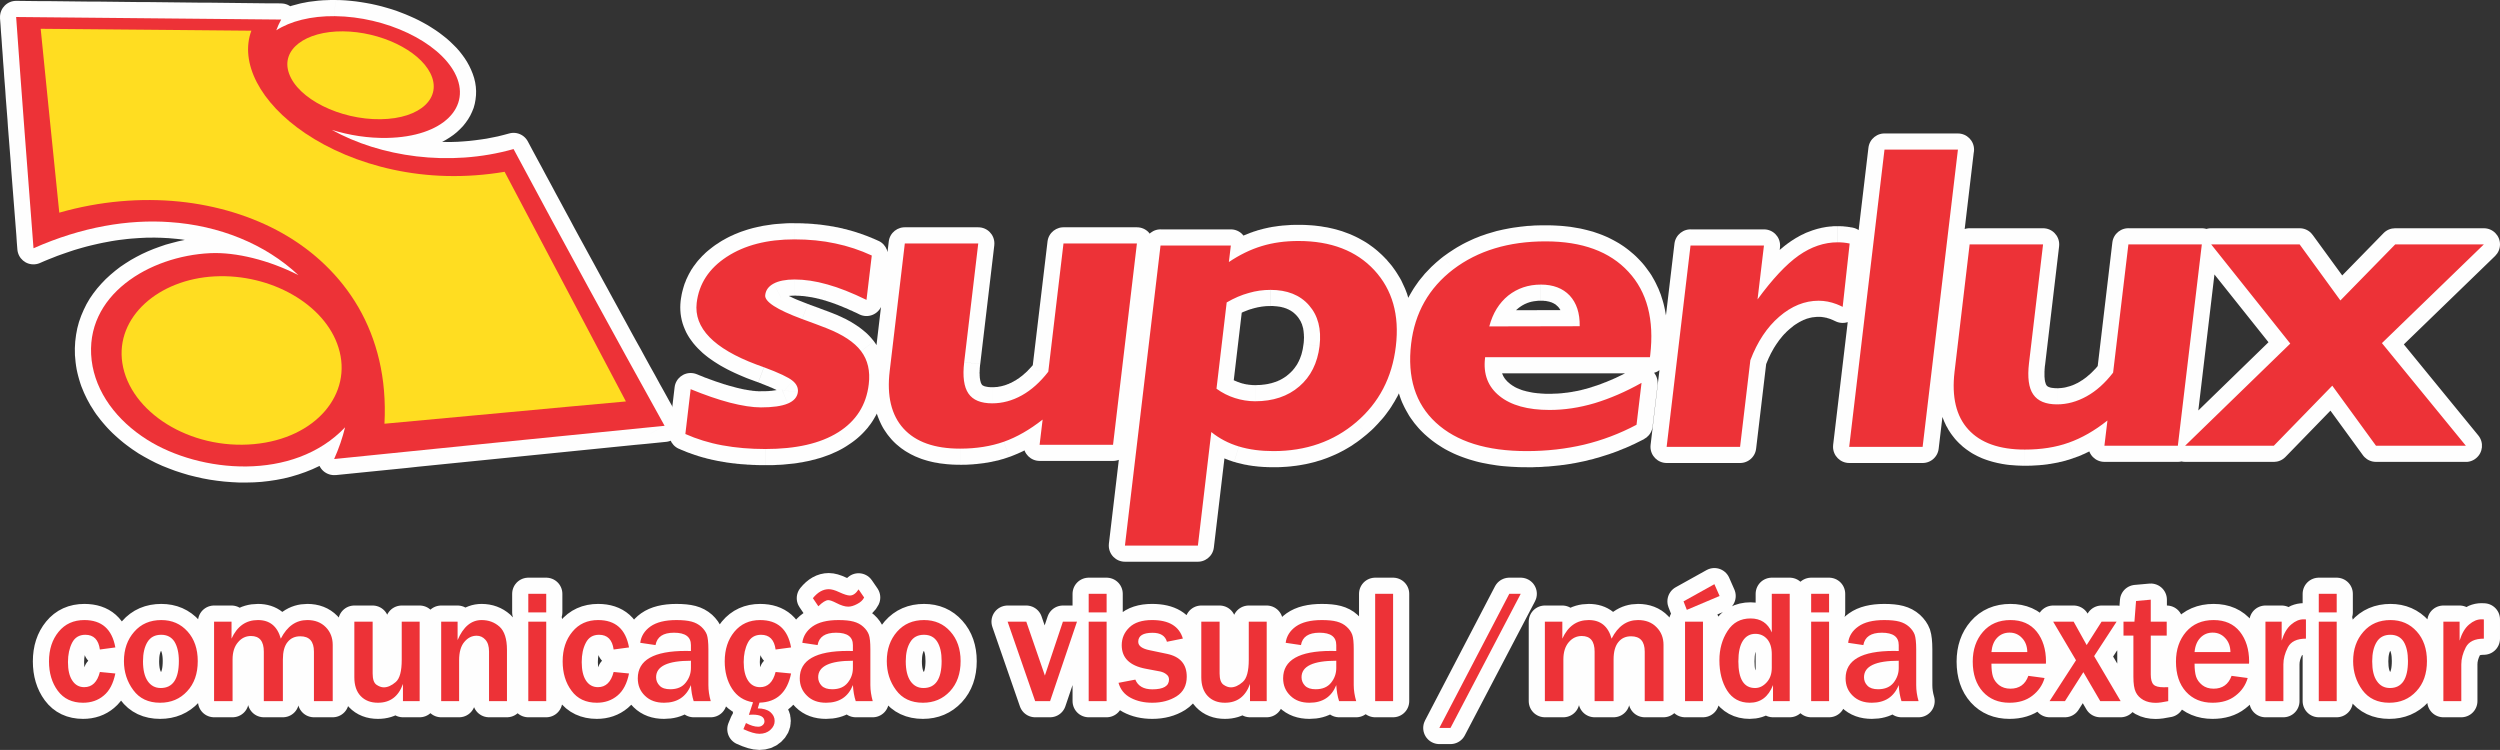 <?xml version="1.0" encoding="UTF-8"?>
<!DOCTYPE svg PUBLIC "-//W3C//DTD SVG 1.1//EN" "http://www.w3.org/Graphics/SVG/1.1/DTD/svg11.dtd">
<!-- Creator: CorelDRAW X7 -->
<svg xmlns="http://www.w3.org/2000/svg" xml:space="preserve" width="253.065mm" height="75.914mm" version="1.1" style="shape-rendering:geometricPrecision; text-rendering:geometricPrecision; image-rendering:optimizeQuality; fill-rule:evenodd; clip-rule:evenodd"
viewBox="0 0 26486 7945"
 xmlns:xlink="http://www.w3.org/1999/xlink">
 <rect x="0" y="0" width="26486" height="7945" fill="#333333" stroke="none"/>
 <defs>
  <style type="text/css">
   <![CDATA[
    .str0 {stroke:#FEFEFE;stroke-width:341.888;stroke-linejoin:round}
    .fil2 {fill:none;fill-rule:nonzero}
    .fil1 {fill:#FEFEFE}
    .fil5 {fill:#FFDD21}
    .fil4 {fill:#ED3237}
    .fil0 {fill:#FEFEFE;fill-rule:nonzero}
    .fil3 {fill:#ED3237;fill-rule:nonzero}
   ]]>
  </style>
 </defs>
 <g id="Camada_x0020_1">
  <g id="_504644112">
   <g>
    <path class="fil0" d="M2766 265l323 113 -255 -200 17 -11 19 -11 18 -10 19 -10 19 -10 19 -9 20 -9 20 -9 21 -8 21 -8 21 -8 21 -7 21 -7 22 -6 23 -6 22 -6 23 -6 23 -5 23 -4 24 -5 23 -4 24 -3 25 -3 24 -3 25 -3 25 -2 25 -2 25 -1 26 -1 26 -1 26 0 26 0 -4 342 -22 0 -21 0 -20 1 -21 1 -20 1 -20 1 -20 2 -19 2 -19 2 -19 3 -19 2 -18 3 -18 4 -17 3 -18 4 -16 4 -17 4 -16 5 -16 4 -15 5 -15 5 -15 6 -14 5 -14 6 -14 5 -13 6 -12 6 -13 7 -11 6 -12 6 -11 7 -10 7 -255 -200zm255 200c-79,51 -185,29 -237,-50 -52,-79 -29,-185 50,-237l187 287zm-44 -87l4 -342 148 254 -2 3 -1 2 -2 3 -1 3 -2 3 -1 2 -2 3 -1 3 -1 3 -2 3 -1 3 -1 2 -2 3 -1 3 -1 2 -2 3 -1 3 -1 3 -1 2 -1 3 -2 3 -1 3 -1 2 -1 3 -1 3 -1 3 -1 3 -1 2 -1 3 -1 3 -1 3 -1 2 -323 -113 2 -5 1 -4 2 -4 1 -5 2 -4 2 -5 2 -4 1 -4 2 -5 2 -4 2 -5 2 -4 1 -4 2 -5 2 -4 2 -5 2 -4 2 -4 2 -5 2 -4 2 -5 3 -4 2 -4 2 -5 2 -4 2 -4 3 -5 2 -4 2 -4 2 -5 3 -4 2 -4 148 253zm-148 -253c46,-83 150,-113 233,-67 83,45 113,149 67,232l-300 -165zm-2487 43l-342 25 173 -184 88 1 87 1 88 1 88 0 88 1 87 1 88 1 88 1 88 1 87 0 88 1 88 1 88 1 87 1 88 1 88 0 88 1 87 1 88 1 88 1 88 1 87 1 88 0 88 1 88 1 87 1 88 1 88 1 88 1 87 1 88 0 88 1 -4 342 -88 -1 -88 0 -87 -1 -88 -1 -88 -1 -88 -1 -87 -1 -88 -1 -88 0 -88 -1 -87 -1 -88 -1 -88 -1 -88 -1 -87 -1 -88 -1 -88 0 -88 -1 -87 -1 -88 -1 -88 -1 -88 -1 -87 0 -88 -1 -88 -1 -87 -1 -88 -1 -88 0 -88 -1 -87 -1 -88 -1 -88 -1 173 -183zm-173 183c-95,0 -170,-78 -169,-172 1,-95 78,-171 173,-170l-4 342zm117 2122l138 313 -240 -143 -6 -76 -5 -77 -6 -76 -6 -77 -6 -76 -6 -77 -6 -76 -6 -77 -6 -76 -6 -77 -6 -77 -5 -76 -6 -77 -6 -76 -6 -77 -6 -76 -6 -77 -5 -77 -6 -76 -6 -77 -6 -76 -5 -77 -6 -77 -6 -76 -5 -77 -6 -76 -5 -77 -6 -77 -5 -76 -6 -77 -5 -77 -6 -76 342 -25 5 76 6 77 5 76 6 77 5 77 6 76 5 77 6 76 6 77 5 76 6 77 6 76 5 77 6 76 6 77 6 76 5 77 6 76 6 77 6 76 6 77 6 76 6 77 5 76 6 77 6 76 6 77 6 76 6 77 6 76 6 77 6 76 -240 -143zm240 143c7,94 -63,177 -158,184 -94,8 -176,-62 -184,-157l342 -27zm1285 -434l-24 341 0 0 -39 -2 -38 -2 -40 -1 -39 -1 -40 1 -40 0 -40 2 -40 2 -41 3 -41 3 -42 4 -41 5 -42 5 -42 6 -43 7 -42 8 -43 8 -43 9 -44 10 -43 10 -44 11 -44 12 -45 13 -44 13 -45 15 -44 15 -46 16 -45 16 -45 18 -46 18 -46 19 -46 20 -138 -313 50 -21 51 -21 50 -21 50 -19 50 -18 50 -18 49 -16 50 -16 49 -15 49 -14 49 -14 49 -12 48 -12 49 -11 48 -10 48 -9 48 -8 47 -8 48 -7 47 -6 47 -5 47 -5 46 -4 46 -3 46 -2 46 -2 45 0 45 -1 45 1 45 1 44 2 44 3 0 0zm1273 885l156 -305 -196 278 -30 -28 -31 -28 -32 -26 -33 -26 -33 -25 -34 -24 -35 -24 -35 -23 -36 -22 -37 -21 -37 -21 -38 -20 -38 -19 -39 -18 -39 -18 -40 -16 -40 -16 -41 -15 -41 -15 -42 -13 -42 -13 -42 -12 -43 -11 -43 -11 -44 -9 -44 -9 -44 -7 -44 -7 -45 -7 -45 -5 -45 -4 -45 -4 24 -341 52 4 52 5 51 6 51 7 51 8 51 9 51 10 50 11 49 12 50 13 49 14 49 14 48 16 48 17 47 17 47 19 47 20 46 20 45 22 45 22 44 23 44 25 43 25 43 26 42 27 41 28 40 29 40 30 39 31 39 32 37 32 37 34 -195 277zm195 -277c69,64 72,173 8,242 -65,69 -174,72 -243,8l235 -250zm-1044 63l-15 -342 0 0 29 -1 30 0 30 0 31 1 31 1 31 3 31 2 31 4 32 4 32 4 31 5 33 6 32 6 32 7 33 7 32 8 33 8 33 9 32 10 33 10 33 10 32 11 33 11 33 12 32 13 33 13 32 13 33 14 32 14 32 15 31 16 32 15 -156 305 -27 -13 -28 -14 -27 -12 -28 -13 -28 -12 -28 -11 -28 -11 -28 -11 -28 -10 -28 -10 -28 -10 -28 -9 -28 -8 -28 -8 -28 -8 -28 -7 -28 -7 -27 -6 -27 -5 -27 -6 -27 -4 -26 -5 -26 -3 -26 -4 -25 -2 -25 -2 -25 -2 -24 -1 -23 -1 -23 0 -22 0 -22 1 0 0zm-1094 944l-340 42 0 0 -7 -76 -1 -74 4 -72 9 -71 13 -69 18 -67 23 -65 27 -63 30 -61 34 -58 38 -55 41 -53 44 -50 46 -48 49 -45 51 -43 53 -41 55 -37 57 -36 59 -33 60 -31 61 -28 63 -26 63 -23 64 -22 66 -18 65 -17 66 -14 67 -12 67 -9 67 -7 67 -4 15 342 -54 3 -55 6 -54 7 -55 10 -54 11 -54 14 -53 15 -52 18 -52 19 -50 20 -49 23 -47 24 -46 26 -44 28 -43 29 -40 30 -38 32 -36 33 -33 35 -31 35 -29 37 -25 38 -23 39 -21 40 -18 42 -14 43 -12 44 -9 45 -6 47 -3 49 1 50 5 53 0 -1zm0 1c11,94 -56,179 -150,190 -94,11 -179,-55 -190,-149l340 -41zm510 716l-183 290 0 0 -33 -22 -33 -22 -32 -23 -31 -23 -31 -24 -30 -25 -29 -25 -29 -26 -28 -26 -27 -27 -26 -27 -26 -29 -24 -28 -24 -29 -23 -30 -23 -30 -21 -31 -20 -32 -20 -31 -18 -33 -18 -33 -16 -33 -16 -34 -14 -34 -14 -34 -12 -35 -11 -36 -10 -36 -9 -36 -8 -37 -6 -36 -5 -38 340 -42 3 26 5 26 5 25 6 25 7 25 8 25 9 25 9 24 10 25 12 24 12 24 12 24 14 24 14 23 16 24 15 23 17 23 18 22 18 22 19 22 20 22 20 21 21 21 22 21 23 20 23 20 24 20 24 19 25 19 26 18 26 18 27 17 0 0zm0 0c80,51 104,156 54,236 -51,80 -157,104 -237,54l183 -290zm2171 53l-332 -80 290 157 -60 60 -63 55 -65 51 -68 47 -70 42 -71 38 -73 34 -75 30 -75 26 -77 23 -77 19 -78 15 -79 12 -79 9 -78 5 -79 2 -79 0 -78 -4 -78 -6 -78 -9 -76 -11 -76 -14 -75 -17 -73 -18 -73 -22 -71 -23 -69 -26 -68 -27 -66 -30 -63 -32 -62 -34 -60 -35 183 -290 48 29 50 27 52 26 54 25 57 23 58 21 60 20 61 18 62 16 64 14 64 12 65 9 65 8 66 5 66 3 66 0 66 -2 65 -4 65 -7 64 -10 64 -12 62 -16 61 -17 59 -21 59 -24 56 -26 55 -29 53 -32 52 -36 49 -38 48 -42 45 -45 290 158zm-290 -158c65,-68 173,-71 242,-6 69,64 71,173 6,241l-248 -235zm-9 284l34 340 -173 -240 4 -10 5 -9 4 -10 4 -10 4 -10 4 -9 4 -10 4 -10 4 -9 3 -10 4 -10 4 -9 3 -10 3 -9 4 -10 3 -10 3 -9 4 -10 3 -9 3 -10 3 -9 3 -10 3 -9 2 -10 3 -9 3 -10 3 -9 2 -10 3 -9 2 -10 2 -9 3 -9 332 80 -2 11 -3 12 -3 11 -3 11 -3 12 -3 11 -4 11 -3 12 -3 11 -4 11 -3 12 -4 11 -3 12 -4 11 -4 11 -4 12 -4 11 -4 12 -4 11 -4 12 -4 11 -5 11 -4 12 -5 11 -4 12 -5 11 -5 12 -4 11 -5 12 -5 11 -5 12 -5 11 -174 -239zm174 239c-39,86 -140,125 -226,87 -87,-38 -126,-139 -87,-226l313 139zm3194 -338l299 -166 -133 253 -109 11 -110 11 -109 10 -109 11 -110 11 -109 11 -109 11 -110 11 -109 11 -109 11 -110 11 -109 11 -110 11 -109 11 -109 11 -110 11 -109 11 -109 11 -110 11 -109 11 -110 11 -109 11 -109 11 -110 11 -109 12 -109 11 -110 11 -109 11 -110 11 -109 11 -109 11 -110 11 -34 -340 110 -11 109 -12 110 -11 109 -11 109 -11 110 -11 109 -11 109 -11 110 -11 109 -11 110 -11 109 -11 109 -11 110 -11 109 -11 110 -11 109 -11 109 -11 110 -12 109 -11 110 -11 109 -11 109 -10 110 -11 109 -11 110 -11 109 -11 109 -11 110 -11 109 -11 110 -11 109 -10 -133 253zm133 -253c94,-10 178,59 187,153 9,94 -60,178 -154,187l-33 -340zm-1537 -2598l-93 -329 198 84 49 92 49 91 50 92 49 92 50 92 49 92 50 92 49 91 50 92 49 92 50 92 50 91 50 92 50 91 50 92 50 92 50 91 50 92 50 91 50 92 50 91 50 92 50 91 51 91 50 92 50 91 51 91 50 92 51 91 50 91 51 91 50 92 -299 166 -51 -91 -50 -92 -51 -91 -51 -92 -50 -91 -51 -91 -50 -92 -50 -91 -51 -92 -50 -91 -50 -92 -51 -92 -50 -91 -50 -92 -50 -91 -50 -92 -50 -92 -50 -92 -50 -91 -50 -92 -50 -92 -50 -92 -50 -92 -49 -92 -50 -91 -50 -92 -49 -92 -50 -92 -49 -92 -50 -92 -49 -93 -49 -92 197 84zm-197 -84c-45,-83 -13,-187 70,-231 83,-45 187,-14 232,70l-302 161zm-1723 -446l-102 326 134 -312 45 23 45 23 47 23 48 21 49 20 51 19 51 18 52 17 53 16 54 15 55 14 55 13 56 11 57 10 58 9 58 8 58 6 59 5 59 3 60 2 60 1 60 0 61 -2 60 -4 61 -5 61 -7 60 -8 61 -9 61 -12 60 -12 60 -15 60 -16 93 329 -69 19 -69 16 -69 15 -69 13 -69 11 -70 9 -69 8 -69 5 -69 4 -69 3 -68 0 -68 -1 -68 -2 -67 -4 -67 -6 -66 -7 -66 -8 -66 -10 -64 -12 -64 -13 -63 -14 -63 -16 -62 -17 -61 -18 -59 -20 -60 -21 -58 -22 -57 -24 -56 -24 -54 -26 -54 -27 -53 -28 135 -313zm-135 313c-82,-46 -112,-151 -66,-233 47,-83 151,-112 233,-66l-167 299zm666 -236l6 342 0 0 -21 0 -21 0 -20 0 -21 0 -20 -1 -21 -1 -20 -1 -21 -1 -20 -2 -21 -1 -20 -2 -20 -2 -21 -3 -20 -2 -20 -3 -20 -3 -20 -3 -20 -3 -20 -3 -20 -4 -20 -4 -19 -4 -20 -4 -20 -4 -19 -5 -20 -5 -19 -5 -19 -5 -19 -5 -19 -5 -19 -6 -19 -6 102 -326 16 4 16 5 15 5 16 4 17 4 16 4 16 4 16 4 17 4 16 3 17 4 16 3 17 3 16 3 17 2 17 3 17 2 16 3 17 2 17 2 17 1 17 2 17 1 17 2 17 1 17 1 17 0 16 1 17 0 17 0 17 0 17 0 0 0zm0 0c95,-2 173,74 174,168 2,94 -74,172 -168,174l-6 -342zm568 -437l303 -159 0 -1 21 44 18 44 15 45 11 46 7 46 3 46 -1 45 -5 46 -8 44 -12 44 -17 42 -19 40 -23 39 -26 37 -28 35 -32 33 -33 31 -36 29 -39 27 -40 25 -42 23 -44 21 -46 19 -48 17 -49 16 -51 13 -53 12 -55 10 -56 8 -57 6 -59 4 -61 2 -6 -342 49 -2 48 -3 45 -5 44 -6 41 -7 39 -9 37 -10 35 -11 33 -12 30 -12 29 -14 25 -14 24 -15 21 -14 19 -16 17 -15 14 -15 13 -15 10 -15 9 -15 7 -15 5 -15 5 -14 3 -15 1 -16 0 -16 -1 -18 -3 -18 -4 -19 -7 -21 -9 -22 -11 -23 0 0zm0 0c-44,-83 -12,-187 72,-231 84,-44 187,-12 231,71l-303 160zm-1120 -511l4 -342 0 0 56 1 55 3 56 5 55 6 55 8 54 9 54 10 54 12 53 13 53 15 51 15 52 17 50 19 49 19 49 21 47 21 47 23 45 24 45 25 43 27 42 27 40 28 39 30 38 30 36 32 34 33 33 33 31 35 29 37 27 37 25 39 22 40 -303 159 -13 -22 -14 -23 -17 -23 -18 -23 -21 -23 -22 -23 -24 -23 -26 -23 -28 -23 -30 -22 -31 -22 -32 -21 -34 -21 -35 -20 -37 -19 -38 -19 -39 -17 -40 -17 -41 -16 -42 -16 -42 -14 -43 -13 -44 -12 -45 -11 -45 -10 -45 -9 -45 -7 -46 -7 -46 -5 -46 -3 -46 -3 -45 -1 0 0z"/>
    <path id="1" class="fil1" d="M3548 171c-254,-3 -473,54 -621,150 14,-38 31,-76 52,-114 -936,-9 -1872,-18 -2808,-27 58,817 121,1634 184,2450 515,-228 1006,-308 1444,-277 520,35 1008,229 1363,562 -311,-159 -663,-246 -935,-233 -645,30 -1338,446 -1256,1136 40,337 265,637 589,841 557,351 1547,447 2096,-132 -27,110 -65,222 -116,336 1167,-118 2334,-237 3501,-352 -541,-974 -1075,-1951 -1600,-2932 -686,194 -1415,80 -1925,-203 184,57 385,89 585,85 596,-11 905,-330 717,-688 -176,-334 -730,-596 -1270,-602z"/>
   </g>
   <g>
    <path class="fil0" d="M1573 486l4 -342 0 0 34 1 35 0 34 0 34 1 35 0 34 0 35 1 34 0 34 0 34 0 35 1 34 0 34 0 34 1 34 0 34 0 34 1 34 0 34 0 34 0 34 1 34 0 33 0 34 1 34 0 33 0 34 0 34 1 33 0 34 0 33 0 33 1 -3 342 -33 -1 -34 0 -33 0 -34 0 -33 -1 -34 0 -34 0 -33 0 -34 -1 -34 0 -34 0 -34 0 -33 -1 -34 0 -34 0 -34 -1 -34 0 -35 0 -34 -1 -34 0 -34 0 -34 0 -35 -1 -34 0 -34 0 -34 -1 -35 0 -34 0 -35 -1 -34 0 -35 0 -34 -1 0 0zm-972 -198l-341 35 173 -189 36 1 36 0 37 0 36 1 36 0 36 0 36 1 36 0 36 0 36 1 36 0 36 0 36 1 36 0 36 0 35 1 36 0 36 0 35 0 36 1 36 0 35 0 36 1 35 0 35 0 36 1 35 0 36 0 35 0 35 1 35 0 36 0 -4 342 -35 0 -36 0 -35 0 -35 -1 -35 0 -36 0 -35 -1 -36 0 -35 0 -35 -1 -36 0 -36 0 -35 0 -36 -1 -36 0 -35 0 -36 -1 -36 0 -36 0 -36 -1 -36 0 -35 0 -37 -1 -36 0 -36 0 -36 -1 -36 0 -36 0 -36 -1 -37 0 -36 0 -36 -1 172 -188zm-172 188c-95,-1 -171,-78 -169,-173 1,-94 78,-170 173,-169l-4 342zm261 698l-340 35 0 0 -3 -29 -3 -30 -3 -29 -3 -29 -3 -29 -3 -28 -3 -29 -3 -29 -3 -28 -2 -28 -3 -29 -3 -28 -3 -28 -3 -28 -3 -28 -2 -28 -3 -27 -3 -28 -3 -27 -2 -27 -3 -28 -3 -27 -2 -27 -3 -27 -3 -27 -3 -26 -2 -27 -3 -26 -3 -27 -2 -26 -3 -26 -3 -26 341 -35 3 26 2 26 3 26 3 27 2 26 3 27 3 27 3 27 2 26 3 27 3 28 2 27 3 27 3 28 3 27 2 28 3 27 3 28 3 28 3 28 2 28 3 29 3 28 3 28 3 29 3 29 3 28 3 29 3 29 2 29 3 29 3 30 0 0zm-108 915l93 329 -217 -147 -3 -35 -4 -36 -4 -35 -3 -34 -4 -35 -3 -35 -4 -34 -4 -35 -3 -34 -4 -34 -3 -34 -3 -34 -4 -33 -3 -34 -4 -33 -3 -33 -3 -34 -4 -33 -3 -32 -3 -33 -4 -33 -3 -32 -3 -32 -4 -33 -3 -32 -3 -32 -3 -31 -4 -32 -3 -32 -3 -31 -3 -31 -3 -31 340 -35 4 31 3 31 3 31 3 32 3 31 4 32 3 32 3 32 3 32 4 33 3 32 3 33 4 32 3 33 3 33 4 33 3 33 3 34 4 33 3 34 4 34 3 34 4 34 3 34 4 34 3 35 4 34 3 35 4 35 4 35 3 35 4 35 -217 -146zm217 146c9,94 -59,178 -153,188 -94,10 -178,-58 -188,-152l341 -36zm1115 -270l-35 340 0 0 -36 -3 -35 -3 -36 -2 -37 -3 -36 -1 -37 -2 -36 0 -37 -1 -37 0 -37 1 -38 1 -37 1 -38 2 -37 2 -38 3 -38 3 -38 3 -38 5 -38 4 -38 5 -38 6 -39 6 -38 6 -38 7 -39 7 -38 8 -39 8 -38 9 -39 10 -38 9 -39 11 -39 11 -93 -329 42 -12 43 -12 42 -10 43 -11 42 -9 43 -10 42 -8 43 -8 42 -8 42 -7 43 -7 42 -6 42 -5 42 -5 42 -5 42 -4 42 -3 42 -3 42 -3 41 -2 42 -1 41 -1 41 -1 41 0 41 1 41 0 41 2 40 2 40 2 41 3 40 3 39 4 0 0zm1160 356l-169 298 0 0 -27 -15 -28 -15 -29 -15 -28 -14 -29 -14 -29 -14 -30 -13 -30 -13 -30 -13 -31 -12 -30 -12 -32 -12 -31 -11 -32 -11 -32 -10 -32 -10 -32 -10 -33 -9 -33 -9 -33 -9 -33 -8 -34 -8 -34 -8 -34 -7 -34 -6 -35 -7 -35 -5 -34 -6 -35 -5 -36 -5 -35 -4 -36 -4 35 -340 40 4 40 5 39 5 39 6 39 6 39 7 39 7 38 7 38 8 38 8 38 9 38 9 37 10 37 10 37 11 36 11 37 11 36 12 36 12 35 13 36 13 35 14 34 14 35 14 34 15 34 15 33 16 34 16 32 16 33 17 32 17 32 18 0 0zm871 849l-297 171 0 0 -17 -29 -17 -28 -18 -28 -18 -27 -19 -28 -19 -26 -20 -27 -20 -26 -21 -25 -21 -25 -21 -25 -22 -25 -22 -24 -23 -23 -23 -23 -23 -23 -24 -23 -24 -22 -24 -21 -25 -21 -25 -21 -25 -21 -26 -20 -26 -19 -26 -19 -27 -19 -27 -18 -28 -18 -27 -18 -28 -17 -28 -17 -29 -16 169 -298 33 19 33 19 32 20 32 20 32 21 31 21 31 22 31 23 30 22 30 24 30 24 29 24 29 25 29 25 28 26 28 26 27 27 27 27 27 28 26 28 26 29 25 29 25 30 24 30 24 31 23 31 23 32 22 32 22 33 21 33 21 33 20 35 0 0zm113 1149l30 341 -186 -180 2 -42 1 -42 1 -41 0 -41 -1 -41 -2 -40 -2 -39 -3 -40 -4 -38 -4 -39 -5 -38 -6 -37 -6 -37 -6 -37 -8 -36 -8 -36 -8 -35 -10 -35 -9 -34 -11 -34 -10 -34 -12 -33 -12 -33 -12 -32 -13 -32 -14 -32 -14 -31 -14 -31 -16 -30 -15 -30 -16 -30 -17 -29 297 -171 20 34 19 35 18 36 18 36 17 36 17 37 16 37 15 38 15 39 14 38 14 40 12 39 12 40 12 41 11 41 10 41 9 42 9 43 8 42 7 43 6 44 6 44 5 44 4 45 3 45 3 46 2 46 1 46 0 47 0 48 -2 47 -2 48 -186 -179zm186 179c-5,94 -86,167 -180,162 -95,-5 -167,-85 -162,-180l342 18zm1133 -301l31 340 0 0 -40 4 -41 4 -40 3 -40 4 -41 4 -40 4 -41 3 -41 4 -40 4 -41 4 -41 4 -41 3 -41 4 -41 4 -41 4 -41 4 -42 3 -41 4 -42 4 -41 4 -42 4 -41 4 -42 4 -42 4 -41 3 -42 4 -42 4 -42 4 -42 4 -42 4 -42 4 -43 4 -30 -341 42 -4 42 -4 42 -4 42 -4 42 -3 42 -4 42 -4 41 -4 42 -4 42 -4 41 -4 42 -4 41 -3 42 -4 41 -4 41 -4 42 -4 41 -4 41 -3 41 -4 41 -4 41 -4 41 -4 40 -3 41 -4 41 -4 40 -4 41 -4 40 -3 41 -4 40 -4 40 -3 0 0zm1103 136l303 -161 -137 251 -37 3 -38 4 -38 3 -38 4 -38 3 -39 4 -38 3 -38 4 -38 3 -39 4 -38 3 -39 4 -38 3 -39 4 -39 4 -38 3 -39 4 -39 3 -39 4 -39 4 -39 3 -39 4 -39 4 -39 3 -39 4 -39 3 -39 4 -40 4 -39 3 -39 4 -40 4 -39 3 -31 -340 39 -4 40 -4 39 -3 39 -4 40 -4 39 -3 39 -4 39 -3 39 -4 39 -4 39 -3 39 -4 39 -4 39 -3 39 -4 39 -3 38 -4 39 -4 39 -3 38 -4 39 -3 38 -4 39 -3 38 -4 38 -3 39 -4 38 -3 38 -4 38 -3 38 -4 38 -3 38 -4 -136 251zm136 -251c94,-8 177,61 186,155 8,94 -61,177 -156,186l-30 -341zm-842 -1084l303 -160 0 0 21 39 20 39 21 39 21 40 21 39 21 40 21 40 21 40 22 41 21 40 21 41 22 41 22 41 22 41 21 42 22 41 23 42 22 42 22 42 22 42 23 43 22 43 23 42 23 43 23 44 23 43 23 44 23 43 23 44 24 44 23 45 24 44 -303 161 -24 -45 -23 -44 -24 -44 -23 -44 -23 -44 -23 -44 -23 -43 -23 -43 -23 -43 -22 -43 -23 -43 -22 -42 -23 -43 -22 -42 -22 -42 -22 -42 -22 -41 -22 -42 -22 -41 -22 -41 -21 -41 -22 -41 -21 -40 -22 -41 -21 -40 -21 -40 -21 -40 -21 -39 -21 -40 -21 -39 -20 -39 -21 -39 0 0zm-400 -1010l-57 -337 180 89 17 32 17 33 18 32 17 33 17 33 17 33 18 33 17 33 18 33 18 34 17 33 18 34 18 34 18 34 18 34 18 34 18 34 19 35 18 34 18 35 19 35 18 35 19 35 18 36 19 35 19 36 19 35 19 36 19 36 19 36 19 37 19 36 -303 160 -19 -37 -19 -36 -19 -36 -19 -36 -19 -36 -19 -35 -19 -36 -18 -35 -19 -36 -19 -35 -18 -35 -19 -35 -18 -34 -18 -35 -19 -34 -18 -35 -18 -34 -18 -34 -18 -34 -18 -34 -18 -34 -17 -33 -18 -34 -18 -33 -17 -33 -18 -34 -17 -33 -17 -32 -18 -33 -17 -33 -17 -32 -17 -33 180 89zm-180 -89c-44,-83 -12,-187 72,-231 84,-44 187,-12 231,72l-303 159zm-1067 65l73 -334 0 0 32 7 32 6 33 6 32 6 33 5 33 5 33 4 33 5 34 3 34 4 34 3 34 3 35 2 34 2 35 1 35 1 35 1 36 0 35 0 36 -1 36 -1 36 -1 36 -2 36 -2 37 -3 36 -4 37 -3 37 -4 37 -5 37 -5 37 -6 37 -6 57 337 -41 7 -42 6 -41 6 -41 5 -41 5 -41 4 -40 4 -41 3 -40 2 -41 3 -40 1 -40 1 -39 1 -40 0 -40 0 -39 -1 -39 -1 -39 -2 -38 -2 -39 -2 -38 -3 -38 -4 -38 -3 -38 -5 -37 -4 -37 -5 -37 -6 -37 -6 -37 -6 -36 -7 -36 -7 -36 -8 0 0zm-989 -411l192 -283 0 0 22 15 23 14 22 14 24 15 23 14 24 13 24 14 25 13 25 13 25 13 26 13 26 13 26 12 27 12 27 12 27 12 27 11 28 11 28 11 29 11 29 10 29 10 29 10 29 9 30 9 30 9 31 9 30 8 31 8 31 8 32 7 31 7 -73 334 -35 -7 -35 -9 -35 -8 -35 -9 -34 -10 -34 -9 -34 -10 -34 -11 -33 -10 -33 -11 -33 -12 -32 -11 -33 -12 -31 -12 -32 -13 -31 -13 -31 -13 -31 -14 -30 -13 -30 -14 -30 -15 -29 -14 -29 -15 -29 -15 -28 -16 -28 -15 -27 -16 -28 -16 -27 -17 -26 -17 -26 -16 -26 -18 0 0zm0 0c-78,-52 -99,-159 -46,-237 54,-78 160,-99 238,-46l-192 283zm-477 -1057l3 -342 159 230 -7 22 -6 22 -5 22 -3 24 -2 23 -1 24 1 25 2 25 3 26 5 27 7 27 8 27 9 28 11 28 13 29 15 30 16 29 17 30 20 30 21 30 23 30 24 31 26 30 28 31 29 30 32 30 32 30 35 30 36 29 38 30 39 28 41 29 -192 283 -48 -33 -47 -34 -44 -35 -44 -35 -41 -36 -40 -37 -39 -37 -36 -37 -35 -39 -34 -38 -31 -39 -30 -40 -28 -40 -26 -41 -24 -41 -23 -41 -20 -42 -19 -42 -16 -42 -15 -42 -12 -43 -11 -44 -8 -43 -6 -43 -3 -44 -1 -43 1 -44 4 -43 6 -43 9 -43 11 -42 14 -41 159 230zm-159 -230c33,-89 131,-134 220,-102 89,33 134,131 101,220l-321 -118z"/>
    <path id="1" class="fil1" d="M2663 325c-356,-3 -720,-6 -1088,-10 -375,-3 -757,-6 -1144,-10 28,278 57,573 89,886 34,331 70,685 108,1062 433,-124 867,-158 1269,-118 402,41 777,157 1093,335 328,185 611,448 807,785 195,338 302,750 276,1234 450,-41 891,-83 1319,-122 421,-39 835,-78 1239,-114 -252,-476 -487,-920 -705,-1335 -205,-389 -399,-754 -580,-1098 -421,71 -823,55 -1182,-23 -359,-77 -677,-215 -930,-385 -484,-327 -695,-752 -571,-1087z"/>
   </g>
   <g>
    <path class="fil0" d="M3223 721l-323 114 1 1 -12 -36 -8 -36 -6 -37 -2 -37 1 -37 4 -36 7 -36 10 -35 13 -33 16 -32 18 -31 20 -29 22 -27 24 -25 26 -24 27 -22 28 -20 30 -19 31 -18 31 -16 33 -14 34 -14 35 -12 36 -10 36 -10 38 -8 38 -6 40 -6 40 -4 40 -3 42 -2 42 0 -4 342 -31 0 -30 1 -30 3 -28 3 -28 3 -26 5 -25 5 -24 7 -22 6 -21 7 -20 8 -19 8 -16 9 -16 9 -14 8 -12 9 -11 9 -9 9 -8 8 -7 8 -5 7 -4 8 -3 6 -3 7 -2 6 -1 6 -1 7 0 7 1 8 1 9 2 10 4 12 0 0zm0 0c32,88 -15,186 -104,218 -89,32 -187,-14 -218,-103l322 -115zm808 371l4 342 0 0 -47 0 -46 -2 -46 -3 -45 -4 -46 -6 -45 -7 -44 -9 -44 -9 -44 -11 -43 -12 -42 -13 -42 -15 -41 -15 -40 -16 -39 -18 -38 -18 -38 -20 -36 -20 -36 -22 -34 -22 -33 -24 -32 -24 -31 -26 -29 -27 -28 -27 -26 -29 -25 -30 -23 -32 -21 -32 -20 -34 -16 -35 -15 -37 323 -114 6 14 6 14 9 14 9 15 12 16 13 16 15 17 17 16 18 17 20 16 22 17 22 16 25 16 25 15 27 15 28 15 28 14 30 13 31 13 32 12 32 11 33 10 33 9 34 9 35 7 35 7 35 5 35 5 35 3 36 3 35 1 35 0 0 0zm0 0c95,-1 172,75 173,169 1,95 -75,172 -169,173l-4 -342zm375 -241l306 -153 0 0 16 34 13 36 11 36 8 36 5 37 1 37 -1 37 -5 37 -8 36 -11 35 -14 34 -16 32 -19 31 -22 29 -23 27 -25 26 -27 23 -29 22 -30 21 -32 19 -32 17 -34 16 -36 14 -36 13 -38 11 -38 10 -40 9 -41 7 -42 6 -43 4 -44 3 -45 1 -4 -342 33 -1 33 -2 31 -3 29 -4 28 -5 27 -6 25 -6 23 -7 22 -8 20 -8 18 -8 17 -9 15 -9 13 -9 12 -9 10 -9 8 -9 7 -8 6 -8 5 -7 3 -7 3 -7 2 -6 2 -7 1 -7 0 -7 -1 -8 -1 -9 -2 -10 -3 -11 -5 -13 -6 -13 0 -1zm0 1c-42,-84 -8,-187 76,-230 85,-42 188,-8 230,76l-306 154zm-775 -349l4 -342 0 0 42 1 42 2 42 4 42 4 42 6 41 7 41 8 40 9 41 10 39 11 39 12 39 13 38 14 37 15 37 15 36 17 35 17 35 19 33 19 33 20 32 21 31 22 30 23 28 23 28 25 26 25 25 27 24 27 22 29 21 30 19 30 17 32 -306 153 -8 -13 -8 -14 -10 -15 -12 -14 -13 -16 -15 -15 -16 -15 -17 -16 -19 -15 -20 -16 -21 -15 -22 -14 -24 -15 -24 -14 -26 -13 -26 -14 -28 -12 -28 -12 -29 -12 -29 -10 -30 -10 -31 -10 -31 -8 -31 -8 -32 -7 -31 -7 -33 -5 -32 -4 -32 -4 -32 -3 -33 -1 -32 -1 0 0z"/>
    <path id="1" class="fil1" d="M3633 332c-396,-3 -662,192 -571,446 93,267 536,491 971,485 426,-6 656,-231 526,-488 -122,-244 -530,-440 -926,-443z"/>
   </g>
   <g>
    <path class="fil0" d="M1465 3819l-339 53 0 -1 -6 -56 -3 -56 1 -55 4 -55 8 -54 12 -53 14 -52 18 -50 21 -49 24 -48 27 -46 30 -45 32 -43 34 -41 37 -40 39 -37 41 -36 43 -34 45 -32 46 -30 49 -29 50 -26 51 -24 53 -23 55 -20 56 -18 57 -16 58 -14 59 -11 60 -9 62 -7 62 -5 17 342 -48 3 -48 6 -47 7 -46 9 -45 10 -43 12 -42 14 -41 15 -40 17 -38 18 -36 19 -35 21 -34 21 -31 23 -30 24 -28 24 -27 26 -24 26 -23 27 -20 27 -19 28 -16 29 -15 29 -13 30 -11 30 -8 31 -7 31 -5 31 -2 32 -1 33 2 34 4 34 0 -1zm0 1c14,93 -50,181 -144,195 -93,14 -181,-50 -195,-144l339 -51zm1212 715l31 341 -1 0 -70 5 -70 2 -70 -1 -69 -4 -69 -6 -67 -9 -67 -12 -66 -14 -65 -17 -63 -19 -63 -21 -61 -24 -59 -26 -58 -28 -56 -30 -55 -33 -53 -34 -51 -36 -49 -39 -47 -40 -45 -42 -42 -44 -40 -46 -37 -48 -35 -49 -32 -51 -28 -53 -26 -54 -22 -56 -19 -57 -15 -58 -12 -60 339 -53 7 38 9 36 13 37 14 36 17 36 19 35 22 35 24 34 26 34 29 33 31 32 33 31 35 30 36 29 39 27 41 27 42 25 44 23 46 22 47 21 48 19 49 17 51 15 51 13 53 11 53 10 54 7 55 5 55 3 56 1 56 -2 57 -4 0 0zm0 0c94,-9 177,61 186,155 8,94 -61,177 -156,186l-30 -341zm745 -802l328 -102 -1 -1 16 57 12 56 8 56 5 57 1 56 -3 55 -7 55 -10 54 -14 54 -17 52 -20 51 -23 49 -27 48 -29 47 -33 45 -35 43 -38 42 -40 40 -43 38 -45 35 -47 34 -50 32 -52 29 -54 28 -55 25 -58 23 -60 20 -61 18 -63 16 -65 13 -66 10 -68 8 -31 -341 53 -6 52 -8 51 -10 48 -12 47 -14 45 -15 43 -17 41 -19 39 -20 37 -21 36 -22 33 -24 31 -25 29 -25 27 -27 24 -27 23 -28 21 -29 18 -29 17 -30 14 -30 12 -31 10 -31 9 -32 6 -32 3 -32 2 -33 0 -34 -3 -34 -5 -34 -7 -35 -10 -35 -1 -1zm1 1c-29,-90 21,-187 112,-215 90,-29 186,21 214,111l-326 104zm-1141 -635l-17 -342 0 0 62 -2 62 0 62 3 61 4 60 7 60 9 60 11 58 13 58 15 57 17 56 18 56 21 54 22 52 25 52 26 51 27 49 30 47 31 46 32 45 35 43 36 41 37 39 39 38 41 35 42 33 44 31 45 29 46 26 48 23 50 21 50 18 52 -328 102 -11 -33 -13 -33 -16 -32 -17 -32 -19 -32 -22 -31 -23 -30 -25 -30 -27 -29 -28 -29 -31 -28 -32 -26 -34 -26 -35 -25 -36 -24 -38 -23 -40 -22 -40 -20 -42 -19 -43 -18 -44 -16 -44 -15 -46 -14 -46 -11 -47 -11 -47 -9 -49 -7 -48 -5 -49 -4 -49 -2 -49 0 -50 2 0 0z"/>
    <path id="1" class="fil1" d="M2274 2928c-596,31 -1052,432 -978,918 80,520 717,922 1396,859 657,-61 1048,-534 894,-1023 -142,-457 -716,-785 -1312,-754z"/>
   </g>
   <g>
    <path class="fil0" d="M7487 4143l-57 475 -339 -41 56 -474 235 -138 105 178zm-340 -40c11,-94 96,-161 190,-150 94,11 161,96 150,190l-340 -40zm630 -3l-87 331 0 0 -13 -3 -13 -4 -13 -3 -13 -4 -13 -4 -14 -4 -13 -4 -13 -4 -13 -4 -14 -4 -13 -4 -14 -5 -13 -4 -14 -4 -13 -5 -14 -5 -14 -4 -13 -5 -14 -5 -14 -5 -14 -5 -14 -5 -14 -6 -14 -5 -14 -5 -14 -6 -14 -5 -15 -6 -14 -6 -14 -5 -15 -6 -14 -6 130 -316 13 5 14 6 13 5 13 5 13 5 13 6 13 5 13 4 13 5 13 5 13 5 12 4 13 5 12 4 13 5 12 4 12 4 13 4 12 4 12 4 12 4 12 4 12 4 12 3 11 4 12 3 12 4 11 3 12 3 11 3 11 3 12 3 0 0zm284 45l0 342 0 0 -10 0 -11 0 -10 0 -11 -1 -11 0 -11 -1 -10 -1 -11 0 -11 -1 -11 -2 -12 -1 -11 -1 -11 -1 -11 -2 -12 -2 -11 -1 -12 -2 -12 -2 -11 -2 -12 -2 -12 -3 -12 -2 -12 -2 -13 -3 -12 -3 -12 -2 -13 -3 -12 -3 -13 -3 -12 -3 -13 -4 -13 -3 87 -331 11 3 11 3 11 3 10 2 11 3 10 2 10 2 11 3 10 2 10 2 9 2 10 1 9 2 10 2 9 1 9 2 9 1 9 1 8 1 9 2 8 1 8 0 8 1 8 1 7 1 8 0 7 0 7 1 7 0 7 0 7 0 6 0 0 0zm219 -28l130 317 0 0 -10 4 -9 3 -10 4 -10 3 -9 3 -10 3 -10 3 -10 2 -10 3 -10 2 -10 2 -11 2 -10 2 -11 2 -10 2 -11 1 -11 2 -11 1 -11 2 -11 1 -11 1 -12 1 -11 1 -12 0 -12 1 -12 1 -12 0 -12 1 -12 0 -12 0 -13 0 -13 0 0 -342 11 0 10 0 9 0 10 0 10 0 9 -1 9 0 9 -1 8 0 9 -1 8 -1 8 0 7 -1 8 -1 7 -1 7 -1 7 -1 7 -1 6 -1 6 -1 6 -2 5 -1 6 -1 5 -1 5 -2 5 -1 4 -1 4 -1 4 -2 4 -1 3 -1 3 -2 0 0zm3 17l339 40 0 0 -1 11 -2 11 -2 12 -3 11 -3 11 -4 11 -4 10 -5 11 -5 10 -5 11 -6 10 -6 9 -6 10 -7 9 -7 9 -7 8 -8 9 -7 8 -8 7 -8 7 -9 7 -8 7 -9 6 -9 6 -9 6 -9 5 -9 6 -9 5 -9 4 -10 5 -9 4 -9 4 -130 -317 3 -1 2 -1 2 -1 2 -1 2 0 1 -1 1 -1 1 0 0 -1 1 0 0 0 0 0 -1 0 0 1 0 0 -1 1 -1 1 -1 1 0 1 -1 1 -1 2 -1 1 -1 2 -1 1 0 2 -1 2 -1 1 0 2 0 2 -1 1 0 1 0 1 0 0zm5 32l218 -264 -1 0 7 5 7 7 7 6 6 6 7 6 6 7 6 7 6 7 6 8 5 7 6 8 5 8 5 9 5 8 5 9 4 9 4 9 4 9 3 9 3 10 3 10 2 9 2 11 2 10 1 9 1 10 1 10 0 10 0 10 0 10 -1 10 -1 9 -339 -40 0 2 0 1 0 1 0 2 0 2 0 1 0 2 0 2 1 2 0 2 0 2 1 2 1 2 0 2 1 1 1 2 0 1 1 2 1 1 0 1 1 1 0 0 1 1 0 0 0 0 0 0 0 0 -1 0 0 -1 -1 -1 -1 0 -1 -1 0 0zm-254 -115l120 -320 0 0 15 6 15 5 15 6 14 6 14 5 14 6 14 5 13 5 12 6 13 5 12 5 12 5 12 6 11 5 11 5 11 5 11 5 10 5 10 5 10 5 9 5 9 5 9 5 9 5 9 5 9 5 8 5 8 6 8 5 8 6 9 6 8 7 -218 264 0 -1 -1 0 -2 -2 -2 -1 -3 -2 -3 -2 -4 -3 -5 -2 -5 -3 -5 -3 -6 -3 -6 -3 -7 -4 -7 -4 -8 -3 -8 -4 -9 -4 -8 -4 -10 -4 -9 -5 -11 -4 -10 -4 -11 -5 -11 -5 -12 -4 -12 -5 -12 -5 -13 -5 -13 -5 -13 -6 -14 -5 -14 -5 0 0zm-80 -29l120 -320 0 0 3 1 3 1 3 1 3 1 4 1 2 1 3 1 3 2 3 1 3 0 2 1 3 1 3 1 2 1 3 1 2 1 3 1 2 1 2 1 3 1 2 0 2 1 3 1 2 1 2 0 2 1 2 1 2 1 2 0 2 1 2 1 2 1 -120 320 -1 -1 -2 0 -1 -1 -2 0 -1 -1 -2 0 -2 -1 -2 -1 -2 -1 -2 0 -2 -1 -2 -1 -2 -1 -3 0 -2 -1 -3 -1 -2 -1 -3 -1 -2 -1 -3 -1 -3 -1 -3 -1 -3 -1 -3 -1 -3 -2 -3 -1 -4 -1 -3 -1 -3 -1 -4 -2 -3 -1 -4 -1 0 0zm0 0c-88,-33 -133,-132 -100,-220 33,-89 131,-134 220,-100l-120 320zm-743 -834l340 41 0 0 -2 15 0 15 0 14 1 13 2 14 3 13 4 13 4 13 5 13 7 14 7 14 9 13 10 15 11 14 12 15 14 15 16 15 17 16 18 15 20 16 22 16 23 16 25 16 27 16 28 15 29 16 31 16 33 16 35 15 35 15 38 16 39 15 -120 320 -45 -17 -43 -18 -42 -18 -40 -18 -40 -19 -38 -19 -37 -20 -36 -20 -34 -21 -33 -21 -32 -22 -31 -22 -29 -23 -29 -24 -26 -25 -26 -25 -24 -26 -23 -27 -21 -28 -20 -28 -18 -29 -17 -31 -14 -31 -13 -32 -11 -32 -9 -33 -7 -34 -5 -33 -3 -35 -1 -34 1 -34 3 -35 0 0zm397 -611l186 286 0 0 -14 10 -14 10 -14 9 -12 10 -13 10 -12 10 -11 10 -11 11 -10 10 -10 10 -10 11 -9 11 -8 10 -9 11 -8 11 -7 11 -7 11 -7 11 -6 12 -6 11 -6 12 -5 12 -5 12 -5 13 -4 12 -4 13 -3 13 -4 13 -3 13 -2 14 -2 14 -2 15 -340 -41 3 -23 4 -23 4 -23 5 -23 6 -23 6 -22 7 -23 7 -22 9 -21 8 -22 10 -21 10 -21 10 -20 12 -21 11 -20 13 -19 13 -20 14 -18 14 -19 14 -18 16 -18 16 -17 16 -18 17 -16 17 -17 18 -16 18 -15 19 -15 19 -15 20 -15 20 -14 21 -13 0 0zm808 -212l0 341 0 0 -25 1 -24 0 -24 1 -23 1 -24 2 -22 1 -23 2 -22 3 -22 3 -21 3 -21 3 -21 4 -21 4 -20 4 -20 4 -19 5 -19 5 -19 6 -19 6 -18 6 -18 6 -17 6 -18 7 -17 7 -16 8 -17 7 -16 8 -15 9 -16 8 -15 9 -15 9 -15 9 -186 -286 21 -14 21 -13 22 -12 21 -12 23 -12 22 -11 23 -10 23 -11 23 -9 24 -10 24 -9 24 -8 24 -8 25 -8 25 -7 25 -7 26 -6 26 -6 26 -5 26 -6 26 -4 27 -4 27 -4 27 -4 28 -3 27 -2 28 -2 28 -2 29 -2 29 -1 28 0 30 0 0 0zm468 46l-70 335 0 0 -11 -2 -12 -3 -12 -2 -11 -2 -12 -2 -12 -2 -12 -2 -11 -2 -12 -2 -12 -2 -13 -1 -12 -2 -12 -1 -12 -2 -13 -1 -12 -1 -12 -2 -13 -1 -13 -1 -12 -1 -13 -1 -13 -1 -13 0 -13 -1 -13 -1 -13 0 -13 0 -13 -1 -13 0 -14 0 -13 0 -13 -1 0 -341 15 0 15 0 16 0 15 0 15 1 16 0 15 1 15 1 15 0 15 1 15 1 15 1 15 1 15 2 14 1 15 1 15 2 14 1 15 2 14 2 15 2 14 2 14 2 15 2 14 2 14 3 14 2 14 2 14 3 14 3 14 2 13 3 0 0zm522 316l-339 -40 98 175 -11 -5 -10 -4 -11 -5 -11 -5 -10 -4 -11 -5 -11 -4 -10 -4 -11 -4 -11 -5 -11 -4 -10 -4 -11 -3 -11 -4 -11 -4 -11 -4 -11 -3 -11 -4 -11 -3 -11 -4 -11 -3 -11 -3 -11 -3 -11 -3 -12 -3 -11 -3 -11 -3 -11 -3 -12 -3 -11 -2 -12 -3 -11 -2 70 -335 14 3 14 3 14 3 13 4 14 3 14 3 13 4 14 4 13 3 14 4 13 4 14 4 13 4 13 4 14 5 13 4 13 4 13 5 13 4 13 5 13 5 14 5 13 5 12 5 13 5 13 5 13 6 13 5 13 6 12 5 13 6 13 6 98 175zm-98 -175c85,39 123,140 84,226 -40,86 -141,124 -227,84l143 -310zm-297 605l56 -470 339 40 -56 470 -244 134 -95 -174zm339 40c-11,94 -96,161 -190,150 -93,-11 -160,-96 -149,-190l339 40zm-632 -20l92 -329 0 0 13 4 13 3 13 4 13 4 13 4 13 5 13 4 14 5 13 4 13 5 14 5 13 5 14 5 14 5 14 5 13 6 14 5 14 6 14 6 15 5 14 6 14 7 14 6 15 6 14 7 15 6 15 7 15 7 14 7 15 7 15 7 15 7 -149 308 -14 -7 -14 -7 -13 -6 -14 -6 -13 -6 -13 -7 -14 -5 -13 -6 -13 -6 -12 -6 -13 -5 -13 -5 -12 -5 -13 -6 -12 -5 -12 -4 -12 -5 -12 -5 -12 -4 -12 -5 -11 -4 -12 -4 -11 -4 -12 -4 -11 -4 -11 -3 -11 -4 -11 -3 -10 -4 -11 -3 -11 -3 -10 -3 0 0zm-301 -45l0 -342 0 0 12 0 12 0 12 1 12 0 12 1 12 0 12 1 12 1 12 1 12 1 12 1 12 2 12 1 12 2 13 1 12 2 12 2 13 2 12 2 12 2 13 2 12 3 13 2 12 3 13 3 12 3 13 3 12 3 13 3 13 3 12 4 13 3 -92 329 -10 -3 -11 -2 -10 -3 -10 -3 -10 -2 -10 -2 -10 -3 -10 -2 -10 -2 -10 -2 -9 -2 -10 -2 -10 -1 -9 -2 -10 -1 -9 -2 -9 -1 -10 -1 -9 -2 -9 -1 -9 -1 -9 -1 -9 0 -9 -1 -9 -1 -9 0 -9 -1 -8 0 -9 0 -9 -1 -8 0 -9 0 0 0zm-141 24l-159 -303 0 0 8 -4 9 -4 8 -4 9 -4 9 -4 8 -3 9 -3 9 -4 9 -2 9 -3 9 -3 9 -2 10 -3 9 -2 9 -2 9 -2 10 -1 9 -2 10 -2 9 -1 10 -1 10 -1 10 -1 9 -1 10 -1 10 -1 10 0 10 -1 11 0 10 -1 10 0 10 0 0 342 -7 0 -6 0 -7 0 -7 1 -6 0 -6 0 -6 1 -6 0 -6 1 -5 0 -6 1 -5 1 -5 0 -5 1 -4 1 -5 1 -4 1 -4 1 -5 1 -3 1 -4 0 -3 2 -4 1 -3 1 -3 1 -3 1 -2 1 -3 1 -2 1 -2 1 -2 1 -2 0 0 1zm0 -10l-339 -40 0 0 1 -10 2 -10 2 -10 2 -10 3 -10 2 -10 4 -10 3 -9 4 -10 4 -10 5 -9 5 -9 5 -9 5 -9 6 -9 6 -8 7 -8 6 -8 7 -8 7 -7 7 -7 7 -7 8 -7 7 -7 8 -6 8 -6 8 -5 8 -6 8 -5 8 -5 9 -5 8 -4 159 303 -2 0 -1 1 -1 1 -1 1 -1 0 0 0 -1 1 0 0 0 0 0 0 0 0 0 0 1 -1 0 0 0 -1 1 -1 1 0 0 -1 1 -1 0 -1 1 -1 0 -1 1 -1 0 -1 1 -1 0 -1 0 0 0 -1 0 -1 0 0 0 0 0 0 0 0zm282 74l-119 320 0 0 -26 -10 -25 -9 -25 -10 -24 -10 -23 -9 -23 -10 -21 -9 -22 -10 -20 -10 -20 -9 -19 -10 -18 -10 -18 -9 -17 -10 -17 -10 -16 -11 -16 -10 -15 -11 -14 -11 -15 -11 -14 -13 -13 -13 -13 -13 -13 -15 -12 -17 -11 -18 -11 -20 -9 -22 -7 -24 -5 -26 -2 -27 2 -27 339 40 1 -15 -1 -14 -2 -12 -3 -11 -4 -8 -3 -6 -2 -4 -2 -2 0 0 1 1 2 2 3 3 5 3 6 5 7 5 8 5 9 6 10 6 11 6 13 7 13 7 14 8 16 7 16 8 17 8 18 8 19 8 20 8 21 8 22 9 23 9 24 9 0 0zm262 98l-126 318 0 0 -6 -3 -5 -2 -6 -2 -6 -2 -7 -3 -6 -2 -7 -3 -7 -3 -6 -2 -7 -3 -8 -2 -7 -3 -8 -3 -7 -3 -8 -3 -8 -3 -8 -3 -8 -3 -9 -3 -8 -3 -9 -3 -8 -4 -9 -3 -9 -3 -10 -4 -9 -3 -10 -4 -9 -3 -10 -4 -10 -3 -10 -4 -10 -4 119 -320 10 3 10 4 9 4 10 3 10 4 9 3 10 4 9 3 9 3 9 4 9 3 9 3 8 3 9 4 8 3 8 3 9 3 8 3 7 3 8 3 8 3 7 2 8 3 7 3 7 3 7 2 7 3 7 3 6 2 7 3 6 2 7 3 0 0zm439 298l-273 207 0 0 -4 -6 -5 -5 -4 -6 -5 -5 -6 -6 -5 -6 -6 -5 -6 -6 -7 -6 -7 -6 -7 -6 -8 -5 -7 -6 -9 -6 -8 -6 -9 -6 -9 -6 -10 -6 -10 -6 -10 -6 -11 -6 -11 -6 -11 -6 -12 -6 -12 -6 -12 -6 -13 -6 -13 -6 -13 -6 -14 -6 -14 -6 -14 -5 126 -318 17 7 18 7 17 7 17 8 16 7 17 8 16 8 16 7 15 8 16 9 15 8 15 8 14 9 15 9 14 9 14 9 13 9 14 9 13 10 13 10 13 10 12 10 12 10 12 10 12 11 11 11 11 11 11 12 10 11 10 12 10 12 10 12 0 0zm115 475l-340 -40 0 0 1 -10 1 -10 1 -9 1 -10 0 -9 0 -9 0 -8 0 -9 -1 -8 0 -8 -1 -8 -1 -7 -1 -8 -1 -7 -2 -7 -1 -7 -2 -7 -2 -6 -2 -7 -2 -6 -2 -6 -2 -6 -3 -6 -2 -6 -3 -6 -3 -6 -3 -5 -3 -6 -4 -5 -3 -6 -4 -5 -4 -5 273 -207 9 13 9 13 8 13 9 13 7 13 8 14 7 14 7 14 6 14 6 14 5 15 6 14 5 15 4 15 4 15 4 15 3 15 3 15 3 15 2 16 2 15 1 16 1 16 1 15 1 16 0 16 0 16 -1 16 -1 16 -1 16 -1 16 -2 16 0 0zm0 0c-11,93 -96,160 -190,149 -94,-11 -161,-96 -150,-189l340 40zm-404 634l-181 -290 0 0 15 -9 13 -9 13 -10 13 -9 12 -10 11 -9 12 -10 10 -10 11 -11 9 -10 10 -11 9 -10 9 -11 8 -11 8 -12 7 -11 8 -12 6 -12 7 -12 6 -12 6 -13 5 -13 6 -13 5 -14 4 -14 4 -14 4 -15 4 -14 3 -16 3 -15 2 -16 2 -16 340 40 -3 24 -4 25 -5 24 -5 24 -5 24 -7 24 -7 23 -7 23 -8 23 -9 22 -10 22 -10 22 -10 22 -12 21 -12 21 -12 20 -13 20 -14 20 -15 19 -14 19 -16 18 -16 18 -17 18 -17 17 -18 17 -18 16 -19 16 -19 15 -20 15 -20 14 -21 14 -21 14 0 0zm-862 203l0 -342 0 0 29 0 27 0 28 -1 27 -1 26 -2 26 -1 26 -2 25 -3 24 -2 25 -3 23 -4 24 -3 22 -4 23 -4 22 -5 21 -4 21 -5 21 -6 20 -5 19 -6 20 -6 18 -7 19 -6 18 -7 17 -7 17 -8 17 -7 16 -8 16 -8 15 -9 15 -8 14 -9 181 290 -21 13 -22 13 -22 12 -23 12 -23 11 -23 10 -24 11 -24 10 -25 9 -25 9 -25 9 -25 8 -26 7 -26 8 -27 6 -26 7 -28 6 -27 5 -28 6 -28 4 -28 5 -29 4 -29 3 -30 3 -30 3 -30 3 -30 2 -31 1 -31 2 -32 1 -31 0 -33 0 0 0zm-486 -42l62 -336 0 0 12 2 13 2 12 3 13 2 12 2 13 1 12 2 13 2 13 2 13 1 13 2 13 1 13 2 13 1 13 1 13 1 13 1 14 1 13 1 14 1 13 1 14 1 13 1 14 0 14 1 14 0 14 1 14 0 14 0 14 0 14 0 14 0 0 342 -16 0 -16 0 -15 0 -16 0 -16 -1 -16 0 -15 -1 -16 0 -16 -1 -15 -1 -16 -1 -15 0 -15 -2 -16 -1 -15 -1 -15 -1 -15 -1 -15 -2 -16 -1 -15 -2 -14 -2 -15 -1 -15 -2 -15 -2 -15 -2 -15 -2 -14 -2 -15 -3 -14 -2 -15 -3 -14 -2 -15 -3 0 0zm-531 -309l339 41 -100 -176 10 4 11 4 10 5 10 4 11 4 10 4 10 5 11 4 11 3 10 4 11 4 11 4 11 3 10 4 11 4 11 3 11 3 12 4 11 3 11 3 11 3 12 3 11 3 12 3 11 3 12 2 11 3 12 3 12 2 12 3 12 2 12 2 -62 336 -14 -2 -15 -3 -14 -3 -14 -3 -14 -3 -15 -3 -14 -4 -14 -3 -14 -3 -14 -4 -13 -4 -14 -3 -14 -4 -14 -4 -13 -4 -14 -4 -13 -5 -13 -4 -14 -4 -13 -5 -13 -4 -13 -5 -13 -5 -13 -4 -13 -5 -13 -5 -13 -6 -13 -5 -12 -5 -13 -5 -13 -6 -12 -5 -100 -177zm100 177c-86,-39 -125,-140 -87,-226 39,-86 140,-125 226,-86l-139 312zm3501 87l-114 -322 0 0 11 -4 11 -4 11 -5 11 -4 11 -5 11 -4 12 -5 11 -5 11 -6 11 -5 11 -6 11 -5 11 -6 12 -6 11 -7 11 -6 12 -7 11 -6 11 -7 12 -7 11 -8 12 -7 11 -7 11 -8 12 -8 11 -8 12 -9 12 -8 11 -9 12 -8 11 -9 12 -9 212 268 -14 11 -14 10 -14 11 -14 10 -14 11 -14 10 -14 9 -14 10 -14 10 -14 9 -14 9 -15 9 -14 9 -14 9 -14 8 -15 9 -14 8 -14 8 -15 7 -14 8 -15 7 -14 8 -15 7 -15 7 -14 6 -15 7 -15 6 -14 6 -15 6 -15 6 -15 6 -15 5 0 0zm-521 83l0 -342 0 0 15 0 14 0 14 -1 15 0 14 -1 14 0 13 -1 14 -1 14 -1 13 -2 14 -1 13 -1 13 -2 13 -2 13 -1 13 -2 12 -2 13 -3 12 -2 13 -2 12 -3 12 -2 12 -3 12 -3 11 -3 12 -3 11 -3 12 -4 11 -3 11 -4 11 -4 11 -3 114 322 -15 5 -15 5 -15 5 -15 5 -15 4 -15 4 -16 5 -15 4 -16 3 -16 4 -16 3 -16 4 -16 3 -16 3 -16 3 -16 2 -16 3 -17 2 -16 2 -17 2 -17 2 -17 2 -16 1 -17 2 -17 1 -18 1 -17 1 -17 1 -17 0 -18 0 -17 1 -18 0 0 0zm-726 -269l253 -230 0 0 9 9 9 9 9 8 9 8 10 8 10 8 10 7 11 8 11 7 11 6 12 7 13 6 12 6 14 6 13 5 15 6 14 5 16 4 15 5 16 4 17 4 17 3 18 4 18 3 19 2 19 2 20 2 20 2 21 1 21 1 22 1 22 0 0 342 -28 0 -28 -1 -27 -1 -27 -2 -27 -2 -26 -3 -26 -3 -26 -3 -25 -5 -26 -4 -24 -5 -25 -6 -24 -6 -24 -7 -23 -7 -24 -8 -23 -9 -22 -9 -22 -9 -22 -11 -21 -10 -21 -12 -21 -12 -20 -12 -20 -14 -19 -13 -19 -15 -18 -15 -18 -15 -17 -16 -17 -17 -16 -17 0 0zm-189 -746l340 40 0 0 -3 22 -2 21 -1 21 -1 21 -1 19 0 20 0 19 0 18 1 18 1 18 2 17 2 16 2 17 3 15 3 15 3 15 4 15 4 13 4 14 4 13 5 12 5 13 6 12 5 11 6 11 7 11 6 11 7 10 7 10 7 9 8 10 8 9 -253 230 -15 -18 -15 -18 -15 -19 -13 -19 -13 -19 -13 -20 -12 -21 -11 -21 -10 -21 -10 -22 -9 -22 -9 -22 -8 -23 -7 -23 -6 -23 -6 -23 -6 -24 -5 -24 -4 -25 -3 -24 -3 -25 -2 -25 -2 -26 -2 -25 0 -26 0 -26 0 -26 1 -27 2 -27 2 -27 2 -27 3 -28 0 0zm0 0c11,-94 96,-161 190,-150 94,12 161,97 150,190l-340 -40zm500 -1310l-160 1350 -340 -40 160 -1351 170 -150 170 191zm-340 -41c11,-93 96,-160 190,-149 94,11 161,96 150,190l-340 -41zm948 192l-778 0 0 -342 778 0 170 191 -170 151zm0 -342c95,0 171,76 171,171 0,94 -76,171 -171,171l0 -342zm-319 1409l149 -1259 340 41 -149 1258 -340 -40 0 0zm356 255l-282 194 0 0 -8 -12 -7 -12 -7 -13 -7 -12 -6 -13 -5 -13 -6 -13 -4 -13 -5 -13 -4 -13 -3 -14 -4 -13 -3 -14 -2 -14 -3 -14 -2 -14 -2 -14 -1 -14 -1 -14 -1 -14 -1 -15 0 -14 0 -15 0 -15 0 -15 0 -15 1 -15 1 -16 1 -15 2 -16 1 -16 2 -16 340 40 -2 12 -1 12 -1 11 -1 12 0 10 -1 11 0 10 -1 10 0 9 1 9 0 9 0 9 1 8 0 7 1 8 1 7 1 6 1 6 1 6 1 6 2 5 1 4 1 5 1 4 2 3 1 3 1 3 2 3 1 2 1 2 1 2 1 1 0 0zm0 0c53,78 33,184 -44,238 -78,53 -185,34 -238,-44l282 -194zm111 30l0 342 0 0 -14 0 -14 0 -14 -1 -14 -1 -14 -1 -14 -2 -14 -1 -14 -3 -13 -2 -14 -3 -13 -3 -14 -4 -13 -3 -13 -5 -13 -4 -13 -6 -13 -5 -13 -6 -12 -6 -12 -7 -13 -8 -11 -7 -12 -8 -11 -9 -11 -9 -11 -10 -10 -9 -10 -11 -10 -10 -9 -11 -9 -12 -8 -11 282 -194 1 1 1 2 0 1 1 1 1 1 1 1 2 1 1 1 1 1 1 1 2 1 2 1 2 1 2 1 2 1 3 1 3 2 4 1 3 1 4 1 4 1 5 1 5 1 5 1 6 1 6 1 6 1 7 0 7 1 7 0 8 0 8 0 0 0zm230 -63l166 299 0 0 -12 7 -11 6 -12 6 -12 6 -12 5 -12 6 -12 5 -12 5 -11 5 -13 4 -12 5 -12 4 -12 4 -13 4 -12 4 -12 3 -13 3 -12 3 -13 3 -12 3 -13 2 -13 3 -12 2 -13 1 -13 2 -13 1 -13 2 -12 1 -13 0 -13 1 -13 0 -13 0 0 -342 7 0 7 0 8 0 7 -1 7 0 7 -1 7 0 7 -1 7 -1 7 -2 8 -1 7 -1 7 -2 7 -1 7 -2 7 -2 7 -2 8 -2 7 -2 7 -3 7 -2 7 -3 7 -3 8 -2 7 -4 7 -3 7 -3 8 -3 7 -4 7 -4 8 -4 7 -4 0 0zm0 0c83,-45 187,-16 232,67 46,83 16,187 -66,232l-166 -299zm194 -121l340 40 -35 84 -9 12 -9 11 -9 12 -10 11 -9 11 -10 11 -9 11 -10 11 -10 10 -10 11 -10 10 -10 10 -10 10 -10 10 -10 9 -11 9 -10 10 -11 9 -10 9 -11 8 -11 9 -11 8 -11 8 -11 8 -11 8 -11 8 -11 8 -12 7 -11 7 -12 7 -12 7 -11 6 -166 -299 7 -4 8 -4 7 -4 7 -5 7 -5 8 -4 7 -5 7 -5 7 -6 7 -5 8 -6 7 -5 7 -6 7 -6 7 -6 7 -7 8 -6 7 -7 7 -6 7 -7 7 -8 7 -7 7 -7 7 -8 8 -8 7 -8 7 -8 7 -8 7 -8 7 -9 7 -9 7 -9 -35 85zm35 -85c57,-75 165,-88 240,-31 74,58 88,165 30,240l-270 -209zm466 -1234l-161 1359 -340 -40 162 -1360 169 -150 170 191zm-339 -41c11,-93 96,-160 190,-149 93,11 160,96 149,190l-339 -41zm947 192l-778 0 0 -342 778 0 170 191 -170 151zm0 -342c95,0 171,76 171,171 0,94 -76,171 -171,171l0 -342zm-423 2284l254 -2134 339 41 -253 2133 -170 151 -170 -191zm340 40c-11,94 -96,161 -190,150 -94,-11 -161,-96 -150,-190l340 40zm-948 -191l778 0 0 342 -778 0 -170 -191 170 -151zm0 342c-94,0 -171,-77 -171,-171 0,-94 77,-171 171,-171l0 342zm202 -418l-32 267 -340 -40 32 -267 64 -114 276 154zm-340 -40c11,-94 96,-161 190,-150 94,11 161,96 150,190l-340 -40zm1842 -327l109 -915 339 41 -108 914 -270 118 -70 -158zm340 40c-11,94 -97,161 -190,150 -94,-12 -161,-97 -150,-190l340 40zm77 -84l-104 326 0 0 -9 -3 -7 -3 -8 -2 -9 -3 -8 -3 -7 -3 -8 -3 -8 -4 -8 -3 -8 -3 -8 -4 -7 -3 -8 -4 -8 -4 -8 -3 -7 -4 -8 -4 -7 -4 -8 -4 -7 -4 -8 -4 -7 -5 -8 -4 -7 -4 -7 -5 -8 -5 -7 -4 -7 -5 -7 -5 -7 -5 -7 -5 -7 -5 200 -277 4 3 5 4 4 3 4 2 5 3 4 3 5 3 4 3 5 3 4 2 5 3 4 2 5 3 4 2 5 3 5 2 4 2 5 3 4 2 5 2 5 2 4 2 5 2 5 2 5 2 4 2 5 2 5 2 5 1 5 2 5 2 4 1 0 0zm0 0c90,29 140,126 111,215 -29,90 -126,140 -215,111l104 -326zm162 26l0 342 0 0 -9 0 -8 0 -9 -1 -8 0 -9 0 -8 -1 -9 0 -8 -1 -9 -1 -8 -1 -8 0 -9 -1 -8 -1 -9 -1 -8 -2 -8 -1 -9 -1 -8 -2 -8 -1 -8 -2 -9 -2 -8 -1 -8 -2 -8 -2 -9 -2 -8 -2 -8 -2 -8 -3 -8 -2 -8 -2 -8 -3 -8 -2 104 -326 5 2 5 1 5 2 5 1 5 2 5 1 5 1 5 1 5 2 5 1 5 1 5 1 5 1 5 1 5 1 5 0 5 1 5 1 5 1 6 0 5 1 5 0 5 1 5 0 5 1 5 0 5 0 5 0 5 1 5 0 6 0 5 0 0 0zm356 -116l223 260 0 0 -15 12 -15 12 -15 12 -15 11 -16 10 -16 11 -17 10 -16 9 -17 10 -17 9 -17 8 -18 8 -17 7 -18 8 -18 6 -18 7 -19 6 -19 5 -18 5 -19 5 -19 4 -20 4 -19 4 -20 3 -19 3 -20 2 -20 2 -20 2 -21 1 -20 1 -21 1 -20 0 0 -342 14 0 15 -1 14 0 14 -1 14 -1 13 -2 13 -1 13 -2 13 -2 12 -2 13 -3 12 -3 11 -2 12 -4 11 -3 11 -4 11 -3 10 -4 11 -4 10 -5 10 -4 10 -5 9 -5 10 -5 9 -6 9 -5 9 -6 9 -6 9 -6 8 -7 9 -7 8 -7 0 0zm157 -319l340 41 0 -1 -3 21 -3 19 -3 20 -4 20 -4 19 -4 19 -5 20 -6 18 -5 19 -6 19 -7 18 -6 18 -8 18 -7 18 -8 17 -9 17 -8 17 -9 17 -10 16 -10 17 -10 16 -11 15 -11 16 -12 15 -12 15 -12 14 -13 14 -13 14 -13 14 -14 13 -14 13 -14 13 -223 -260 8 -7 8 -7 8 -8 7 -7 8 -8 7 -8 6 -8 7 -8 6 -8 6 -9 6 -8 6 -9 6 -9 5 -9 5 -10 5 -9 5 -10 4 -10 5 -10 4 -11 4 -11 4 -11 4 -11 3 -11 3 -12 3 -12 3 -12 3 -13 2 -13 2 -13 2 -13 2 -14 0 0zm0 0c11,-94 96,-161 190,-149 94,11 161,96 150,189l-340 -40zm-70 -298l257 -225 0 -1 12 14 11 15 11 14 11 15 10 16 10 15 10 16 8 17 9 16 8 17 7 17 7 17 6 17 6 18 5 18 5 17 5 19 4 18 3 18 3 19 3 18 2 19 1 19 2 19 0 20 1 19 -1 19 0 20 -1 19 -1 20 -2 20 -2 20 -340 -41 2 -13 1 -14 1 -12 0 -13 1 -12 0 -12 -1 -12 0 -11 -1 -11 -1 -11 -1 -10 -1 -10 -2 -10 -1 -10 -2 -9 -3 -9 -2 -9 -3 -8 -2 -9 -3 -8 -4 -8 -3 -7 -3 -8 -4 -7 -4 -7 -4 -7 -5 -7 -4 -7 -5 -7 -5 -7 -5 -6 -6 -7 0 0zm0 0c-62,-70 -55,-178 15,-241 71,-62 179,-56 242,15l-257 226zm-280 -105l0 -342 0 0 20 0 19 1 20 0 19 2 19 2 19 2 19 2 19 4 19 3 18 4 18 4 19 5 17 5 18 6 18 6 17 7 17 7 17 8 17 8 16 8 16 9 16 10 16 10 15 10 15 11 14 11 14 12 14 12 14 13 13 13 13 13 12 14 -257 225 -6 -7 -6 -6 -6 -6 -6 -5 -6 -6 -6 -5 -7 -5 -6 -5 -7 -4 -7 -5 -7 -4 -8 -4 -7 -4 -8 -4 -8 -3 -8 -4 -8 -3 -9 -3 -9 -3 -9 -3 -10 -2 -10 -3 -10 -2 -11 -2 -10 -1 -12 -2 -11 -1 -12 -1 -12 -1 -12 -1 -13 0 -13 0 0 0zm-185 26l-91 -329 -2 1 9 -3 8 -2 9 -3 9 -2 8 -2 9 -2 9 -2 8 -2 9 -2 9 -2 8 -1 9 -2 9 -1 8 -2 9 -1 9 -1 8 -2 9 -1 9 -1 8 -1 9 -1 9 0 9 -1 8 -1 9 0 9 -1 8 0 9 -1 9 0 8 0 9 0 9 0 0 342 -6 0 -6 0 -5 0 -6 0 -5 0 -6 1 -6 0 -6 0 -5 1 -6 0 -6 1 -5 0 -6 1 -6 1 -5 0 -6 1 -6 1 -5 1 -6 1 -6 1 -6 1 -5 1 -6 1 -6 1 -6 2 -5 1 -6 1 -6 2 -6 1 -6 2 -5 1 -6 2 -2 0zm2 0c-91,26 -186,-26 -212,-117 -26,-91 26,-185 117,-211l95 328zm-111 -44l-339 -41 84 -127 8 -5 8 -5 9 -5 8 -4 9 -5 8 -4 9 -5 8 -4 8 -4 9 -4 9 -4 8 -4 8 -4 9 -4 8 -4 9 -3 9 -4 8 -4 9 -3 8 -3 9 -4 8 -3 9 -3 8 -3 9 -3 9 -3 8 -3 9 -3 9 -2 8 -3 9 -2 9 -3 91 329 -6 2 -5 2 -6 2 -6 1 -6 2 -6 2 -6 2 -6 2 -6 2 -6 3 -6 2 -5 2 -6 2 -6 3 -6 2 -7 3 -6 2 -6 3 -6 3 -6 3 -6 3 -6 2 -6 3 -6 4 -6 3 -7 3 -6 3 -6 4 -6 3 -6 3 -7 4 -6 3 84 -127zm-84 127c-82,48 -186,20 -234,-62 -47,-81 -19,-186 63,-233l171 295zm-617 -730l-377 3180 -340 -41 377 -3180 170 -150 170 191zm-340 -41c12,-93 97,-160 190,-149 94,11 161,96 150,190l-340 -41zm914 191l-744 0 0 -341 744 0 170 191 -170 150zm0 -341c95,0 171,76 171,171 0,94 -76,170 -171,170l0 -341zm-190 325l21 -175 339 41 -21 175 -74 121 -265 -162zm339 41c-11,94 -96,161 -189,149 -94,-11 -161,-96 -150,-190l339 41zm129 -353l99 327 0 0 -9 3 -10 3 -9 3 -10 4 -9 3 -9 3 -10 4 -9 4 -10 3 -9 4 -10 4 -9 4 -9 5 -10 4 -9 4 -10 5 -9 5 -10 4 -9 5 -9 5 -10 5 -9 5 -10 6 -9 5 -10 6 -9 5 -10 6 -9 6 -9 6 -10 6 -9 6 -10 6 -191 -283 12 -8 12 -8 12 -7 11 -8 12 -7 12 -8 12 -7 12 -7 12 -7 12 -6 12 -7 13 -7 12 -6 12 -6 12 -6 13 -7 12 -5 12 -6 13 -6 12 -5 12 -6 13 -5 13 -5 12 -5 13 -5 12 -5 13 -5 13 -4 12 -5 13 -4 13 -4 13 -4 0 0zm439 -61l0 342 0 0 -12 0 -12 0 -12 0 -11 1 -12 0 -11 0 -12 1 -11 1 -11 1 -11 0 -11 1 -11 1 -11 2 -11 1 -10 1 -11 2 -11 1 -10 2 -10 1 -11 2 -10 2 -10 2 -10 2 -10 2 -10 2 -10 3 -10 2 -9 2 -10 3 -10 3 -9 2 -10 3 -99 -327 13 -4 13 -3 13 -4 13 -3 13 -4 13 -3 13 -3 13 -3 14 -3 13 -3 13 -2 14 -3 13 -2 14 -2 14 -2 13 -2 14 -2 14 -2 14 -1 14 -2 14 -1 14 -1 14 -1 14 -1 14 -1 14 -1 14 -1 15 0 14 -1 15 0 14 0 15 0 0 0zm930 364l-251 233 0 0 -15 -16 -15 -15 -16 -14 -16 -14 -16 -14 -16 -13 -17 -12 -17 -12 -18 -12 -18 -11 -18 -10 -19 -11 -20 -9 -19 -9 -20 -9 -21 -8 -21 -8 -22 -7 -22 -7 -22 -7 -23 -6 -24 -5 -24 -5 -25 -4 -25 -4 -25 -4 -26 -3 -27 -2 -27 -2 -28 -1 -28 -1 -29 0 0 -342 35 0 35 1 35 2 34 2 34 3 33 4 33 4 33 6 33 5 32 7 31 7 32 8 30 9 31 9 30 11 30 11 29 11 29 13 28 13 28 14 27 15 27 15 27 16 26 17 25 18 25 18 24 19 24 20 23 21 23 21 22 22 21 22 1 0zm-1 0c65,70 60,178 -9,242 -69,64 -177,60 -241,-9l250 -233zm273 943l-339 -40 0 0 3 -27 2 -27 2 -27 1 -26 0 -25 0 -25 0 -25 -1 -24 -2 -24 -2 -23 -3 -23 -4 -22 -4 -22 -4 -21 -5 -22 -6 -20 -6 -21 -6 -20 -8 -19 -7 -19 -8 -19 -9 -19 -9 -18 -10 -18 -10 -18 -11 -17 -12 -17 -12 -17 -12 -17 -13 -16 -14 -16 -14 -16 251 -233 20 24 20 23 20 24 18 25 18 25 17 26 16 26 16 26 15 27 13 28 13 28 13 28 11 28 11 29 9 30 9 30 8 30 7 30 7 31 5 31 5 31 4 32 3 32 3 32 1 32 1 33 0 33 0 33 -2 34 -2 34 -3 34 -4 34 0 0zm0 0c-11,94 -96,161 -190,150 -93,-11 -160,-96 -149,-190l339 40zm-478 913l-222 -260 0 0 19 -17 19 -17 18 -17 18 -18 17 -18 17 -18 16 -19 15 -19 15 -19 15 -19 13 -20 14 -20 13 -20 12 -21 12 -20 12 -22 11 -21 10 -22 10 -22 9 -23 9 -23 9 -23 8 -24 7 -24 7 -24 7 -25 6 -26 6 -25 5 -26 4 -27 4 -27 4 -27 339 40 -4 35 -5 33 -6 34 -7 33 -7 33 -7 33 -9 32 -9 32 -10 32 -11 31 -11 31 -12 30 -12 31 -14 29 -14 30 -14 29 -16 28 -16 29 -17 27 -17 28 -18 27 -19 26 -19 26 -20 26 -21 25 -22 24 -22 25 -22 23 -23 24 -24 23 -25 22 -25 22 0 0zm-989 348l0 -342 0 0 29 0 29 -1 28 -1 28 -2 28 -2 27 -3 27 -4 26 -4 26 -4 26 -5 25 -6 26 -6 24 -6 25 -7 24 -8 24 -8 24 -8 23 -9 23 -10 22 -10 23 -11 22 -11 22 -11 22 -12 21 -13 21 -13 21 -14 21 -14 20 -15 20 -16 20 -15 20 -17 222 260 -26 21 -26 21 -26 20 -27 20 -27 18 -27 19 -28 17 -29 17 -28 16 -29 15 -29 15 -30 14 -30 13 -31 13 -30 12 -31 11 -31 11 -32 9 -32 10 -32 8 -33 8 -32 7 -33 6 -34 6 -33 5 -34 4 -34 4 -35 3 -34 2 -35 2 -35 1 -36 0 0 0zm-416 -56l100 -327 0 0 8 2 9 3 8 2 9 2 9 2 9 3 9 2 9 2 9 2 9 1 10 2 9 2 10 1 9 2 10 1 10 2 10 1 10 1 10 1 10 1 10 1 11 1 10 1 11 1 11 0 10 1 11 0 11 1 11 0 12 0 11 0 11 0 0 342 -14 0 -13 0 -14 0 -14 -1 -14 0 -13 -1 -14 0 -13 -1 -14 -1 -13 -1 -14 -1 -13 -1 -13 -2 -13 -1 -13 -2 -13 -1 -13 -2 -13 -2 -13 -2 -13 -2 -13 -3 -12 -2 -13 -2 -13 -3 -12 -3 -12 -3 -13 -3 -12 -3 -12 -3 -12 -3 -12 -4 -12 -3 -1 0zm-72 -297l-339 -40 276 -113 7 5 6 5 7 5 6 5 7 5 7 4 6 5 7 4 7 5 7 4 7 4 7 5 7 4 7 4 8 4 7 4 7 3 8 4 7 4 8 3 7 4 8 3 8 4 7 3 8 3 8 3 8 3 8 3 8 3 8 2 9 3 8 3 -100 327 -12 -4 -12 -4 -11 -4 -12 -4 -12 -4 -12 -5 -11 -4 -12 -5 -12 -5 -11 -4 -11 -5 -12 -6 -11 -5 -11 -5 -11 -6 -11 -6 -11 -5 -11 -6 -11 -6 -10 -7 -11 -6 -10 -6 -11 -7 -10 -7 -10 -6 -11 -7 -10 -7 -10 -8 -10 -7 -9 -7 -10 -8 -10 -7 277 -114zm-277 114c-73,-60 -85,-167 -26,-241 59,-73 167,-85 240,-26l-214 267zm-205 1049l143 -1203 339 40 -143 1204 -169 150 -170 -191zm339 41c-11,93 -96,160 -190,149 -93,-11 -160,-96 -149,-190l339 41zm-942 -192l773 0 0 342 -773 0 -170 -191 170 -151zm0 342c-94,0 -171,-76 -171,-171 0,-94 77,-171 171,-171l0 342zm4903 -1074l-79 -332 -1 0 17 -4 17 -5 16 -4 17 -4 17 -5 16 -5 17 -5 16 -4 16 -6 17 -5 16 -5 16 -6 17 -5 16 -6 16 -6 16 -6 16 -6 17 -7 16 -6 16 -7 16 -6 16 -7 16 -7 15 -7 16 -7 16 -8 16 -7 16 -8 16 -8 15 -8 16 -8 16 -8 159 303 -18 9 -18 9 -18 9 -18 9 -18 9 -18 9 -19 8 -18 9 -18 8 -19 8 -18 8 -19 7 -18 8 -19 7 -18 8 -19 7 -19 7 -18 7 -19 6 -19 7 -19 6 -19 6 -19 6 -19 6 -19 6 -19 6 -19 5 -19 5 -19 6 -19 5 -20 4 -19 5 0 0zm0 0c-92,22 -184,-34 -206,-126 -22,-92 35,-184 126,-206l80 332zm-646 73l0 -342 0 0 19 0 19 0 18 0 19 -1 18 0 19 -1 18 -1 18 -1 18 -1 19 -1 18 -1 18 -2 17 -1 18 -2 18 -2 18 -2 17 -2 18 -2 18 -2 17 -3 18 -2 17 -3 17 -3 17 -3 18 -3 17 -3 17 -3 17 -4 17 -3 16 -4 17 -4 17 -3 79 332 -20 5 -19 4 -19 4 -20 4 -19 4 -20 4 -20 4 -19 3 -20 4 -20 3 -20 3 -19 3 -20 3 -21 2 -20 3 -20 2 -20 2 -20 2 -20 2 -21 2 -20 2 -21 1 -20 1 -21 2 -20 1 -21 1 -21 0 -21 1 -21 1 -20 0 -21 0 -22 0 0 0zm-1079 -347l232 -251 0 0 17 15 17 15 18 14 19 14 19 13 19 13 21 12 20 12 22 12 22 11 22 11 24 10 24 10 24 9 25 9 26 9 27 8 27 7 28 7 29 7 29 6 30 5 31 6 31 4 32 4 33 4 34 3 34 2 35 2 35 1 37 1 36 0 0 342 -42 0 -41 -1 -41 -2 -41 -2 -40 -3 -39 -3 -39 -4 -38 -5 -38 -6 -38 -6 -36 -7 -37 -7 -36 -8 -35 -9 -35 -10 -34 -10 -33 -11 -34 -12 -32 -12 -32 -13 -32 -14 -31 -15 -30 -15 -30 -16 -29 -17 -28 -18 -28 -18 -27 -19 -27 -20 -26 -21 -25 -21 -25 -22 0 0zm-316 -981l340 40 0 0 -4 30 -2 29 -2 28 -1 28 -1 27 1 27 1 26 1 25 2 25 3 25 3 24 4 23 5 23 5 22 6 22 6 21 7 21 7 20 8 20 9 19 9 19 10 19 10 18 11 18 12 17 12 17 12 17 14 17 14 16 15 16 15 16 16 15 -232 251 -24 -23 -23 -23 -22 -24 -21 -25 -21 -25 -19 -26 -19 -26 -18 -27 -16 -28 -16 -28 -15 -28 -14 -29 -14 -30 -12 -30 -11 -31 -10 -31 -10 -31 -8 -32 -7 -32 -7 -33 -6 -33 -4 -33 -4 -34 -3 -34 -2 -35 -1 -34 0 -35 0 -36 2 -36 2 -36 3 -36 4 -37 0 0zm513 -905l207 272 1 0 -21 16 -20 17 -20 17 -19 17 -18 17 -18 18 -17 18 -17 18 -16 19 -15 18 -15 19 -14 20 -14 19 -13 20 -12 20 -12 21 -12 21 -11 21 -10 22 -10 22 -9 22 -9 23 -9 23 -7 23 -8 24 -6 24 -7 25 -5 25 -5 25 -5 26 -4 27 -3 26 -340 -40 5 -34 5 -34 6 -34 6 -33 8 -33 8 -33 9 -32 10 -32 10 -32 12 -31 12 -31 12 -31 14 -30 14 -29 15 -30 16 -28 17 -29 17 -28 18 -27 19 -27 19 -27 21 -26 21 -25 21 -26 23 -24 23 -24 23 -24 25 -23 25 -23 26 -22 26 -22 27 -21 0 0zm0 0c75,-57 182,-42 240,33 57,75 43,182 -32,239l-208 -272zm1081 -330l0 341 0 0 -34 1 -33 0 -33 2 -32 2 -32 2 -32 3 -31 3 -31 4 -30 5 -30 5 -30 5 -29 6 -28 7 -28 7 -28 7 -27 8 -27 8 -27 9 -26 10 -26 10 -25 10 -25 11 -25 11 -24 12 -24 13 -23 13 -23 13 -23 14 -22 14 -23 15 -21 15 -22 16 -207 -272 28 -20 28 -20 29 -19 29 -19 29 -18 30 -17 30 -17 31 -16 31 -15 32 -15 31 -14 33 -13 32 -13 33 -11 34 -12 34 -10 34 -10 34 -10 35 -8 35 -8 36 -7 36 -7 36 -6 37 -5 37 -5 37 -4 37 -4 38 -2 39 -3 38 -1 39 -1 39 0 0 0zm1003 375l-250 233 -1 0 -15 -16 -16 -16 -16 -15 -16 -14 -17 -14 -18 -14 -18 -12 -18 -13 -19 -12 -20 -11 -20 -12 -20 -10 -21 -10 -22 -10 -22 -9 -23 -9 -24 -8 -24 -8 -24 -7 -26 -7 -26 -6 -26 -6 -27 -5 -28 -5 -29 -4 -29 -3 -29 -3 -31 -3 -31 -2 -31 -1 -33 -1 -33 -1 0 -341 39 0 39 1 38 2 37 2 37 3 37 4 36 4 36 6 35 6 35 6 35 8 33 8 34 9 33 9 32 11 32 11 32 12 31 13 30 13 30 15 29 15 29 16 28 16 28 18 27 18 26 19 26 20 25 21 25 21 24 22 23 23 22 23 0 0zm0 0c64,70 60,178 -9,242 -69,64 -177,60 -242,-9l251 -233zm275 1020l-339 -40 0 0 3 -32 3 -31 2 -31 2 -30 1 -29 0 -29 0 -28 -1 -28 -2 -27 -2 -27 -3 -26 -3 -25 -4 -25 -5 -24 -5 -24 -6 -23 -6 -23 -7 -22 -7 -22 -8 -21 -9 -20 -9 -21 -9 -19 -10 -20 -11 -18 -11 -19 -12 -18 -12 -18 -13 -17 -14 -17 -14 -17 -14 -16 250 -233 22 24 21 25 20 26 19 26 19 26 18 27 16 28 16 28 15 29 14 30 14 29 12 31 12 30 10 32 10 31 9 32 8 33 7 33 6 33 6 34 4 34 4 34 3 35 2 35 1 36 1 36 0 36 -1 37 -2 37 -3 37 -3 38 -5 38 0 0zm-342 -18l3 -22 339 40 -2 23 -170 150 -170 -191zm340 41c-11,93 -96,160 -190,149 -94,-11 -161,-96 -150,-190l340 41zm-1916 -192l1746 0 0 342 -1746 0 -170 -191 170 -151zm0 342c-94,0 -171,-76 -171,-171 0,-94 77,-171 171,-171l0 342zm-171 -182l1 -9 340 41 -1 9 -340 -41 0 0zm340 41c-12,94 -97,161 -191,149 -93,-11 -160,-96 -149,-190l340 41zm90 249l-215 265 1 1 -15 -13 -15 -13 -14 -13 -14 -14 -13 -14 -13 -14 -13 -15 -11 -16 -12 -15 -10 -16 -11 -17 -9 -17 -9 -17 -9 -17 -8 -18 -7 -18 -6 -18 -6 -19 -6 -18 -4 -19 -4 -19 -4 -19 -3 -19 -2 -20 -2 -19 -1 -20 0 -19 0 -20 0 -20 1 -20 2 -20 2 -20 340 41 -2 11 0 12 -1 11 0 10 0 10 0 10 0 10 1 9 1 9 2 9 1 8 2 8 2 8 2 7 2 7 3 8 3 7 3 6 3 7 3 6 4 7 4 6 4 7 5 6 4 6 6 6 5 6 6 7 6 6 7 6 7 6 7 6 0 1zm0 -1c74,59 85,167 26,240 -59,74 -166,86 -240,27l214 -267zm424 110l0 342 0 0 -24 0 -23 -1 -24 -1 -23 -1 -23 -1 -23 -2 -22 -2 -22 -3 -22 -2 -22 -4 -21 -3 -21 -4 -21 -4 -21 -5 -21 -5 -20 -5 -20 -6 -19 -6 -20 -7 -19 -7 -19 -7 -19 -8 -18 -8 -18 -9 -18 -9 -17 -9 -18 -10 -16 -11 -17 -10 -16 -12 -16 -11 -16 -13 215 -265 8 6 8 5 8 6 9 6 9 5 9 6 9 5 10 5 10 5 11 4 11 5 11 4 12 5 12 4 13 4 13 3 13 4 14 3 14 3 14 3 15 3 16 3 15 2 17 2 16 2 17 1 18 2 17 1 18 1 19 1 19 0 19 0 0 0zm429 -65l98 327 0 1 -17 4 -16 5 -17 5 -16 4 -17 4 -17 4 -16 4 -17 4 -16 4 -17 3 -16 4 -17 3 -16 3 -17 3 -16 2 -17 3 -16 2 -16 3 -17 2 -16 2 -17 2 -16 1 -17 2 -16 1 -16 1 -17 1 -16 1 -16 1 -17 0 -16 1 -16 0 -17 0 0 -342 13 0 13 0 14 -1 13 0 13 -1 13 0 13 -1 13 -1 13 -1 14 -1 13 -2 13 -1 13 -2 14 -1 13 -2 13 -2 14 -2 13 -2 14 -3 13 -2 14 -3 13 -2 14 -3 13 -3 14 -3 14 -4 13 -3 14 -4 14 -3 13 -4 14 -4 14 -4 0 0zm0 0c90,-27 186,24 213,115 27,90 -25,186 -115,213l-98 -328zm715 -30l-340 -41 253 170 -16 9 -17 9 -17 9 -17 9 -16 9 -17 8 -17 9 -16 8 -17 8 -17 8 -16 8 -17 8 -17 8 -16 7 -17 8 -16 7 -17 7 -16 7 -17 7 -17 6 -16 7 -17 6 -16 6 -17 7 -16 6 -17 5 -16 6 -16 6 -17 5 -16 5 -17 5 -16 5 -98 -327 14 -4 13 -5 14 -4 14 -5 14 -4 14 -5 15 -5 14 -5 14 -6 14 -5 14 -6 15 -5 14 -6 14 -6 15 -6 14 -6 15 -6 14 -7 15 -6 14 -7 15 -7 14 -7 15 -7 15 -7 15 -8 14 -7 15 -8 15 -7 15 -8 15 -8 15 -9 15 -8 253 170zm-253 -170c82,-46 186,-16 232,66 46,83 17,187 -66,233l-166 -299zm-139 573l52 -444 340 41 -53 444 -90 131 -249 -172zm339 41c-11,93 -96,160 -190,149 -94,-11 -161,-96 -149,-190l339 41zm-772 -894l-957 2 -1 -342 957 -2 172 173 -171 169zm-1 -342c95,-1 172,76 172,170 0,95 -76,171 -171,172l-1 -342zm-230 -37l249 -233 0 0 10 11 10 11 9 11 9 12 9 12 8 12 8 13 8 12 7 13 7 14 7 13 6 13 6 14 5 14 6 14 4 14 5 14 4 14 4 15 3 14 3 15 3 15 3 15 2 15 2 15 1 15 2 15 1 16 0 15 1 16 0 16 0 15 -342 -5 0 -10 0 -10 0 -9 -1 -9 0 -9 -1 -9 -1 -8 -1 -9 -1 -8 -1 -7 -2 -7 -1 -8 -2 -7 -2 -6 -2 -7 -1 -6 -2 -6 -3 -5 -2 -6 -2 -5 -3 -6 -2 -5 -3 -4 -2 -5 -3 -5 -3 -4 -3 -5 -3 -4 -3 -4 -3 -4 -4 -4 -3 -4 0 0zm0 0c-65,-69 -61,-177 8,-241 69,-65 177,-61 241,8l-249 233zm-180 -62l0 -342 0 0 16 0 15 0 15 1 15 1 15 1 15 2 15 2 15 2 15 3 14 3 15 3 14 4 14 4 14 4 14 5 14 5 14 6 13 6 14 6 13 6 13 7 13 8 12 7 13 8 12 9 12 8 11 10 12 9 11 10 11 10 10 10 10 11 -249 233 -4 -4 -4 -3 -3 -3 -4 -4 -4 -3 -3 -3 -4 -3 -4 -3 -5 -2 -4 -3 -4 -2 -5 -3 -4 -2 -5 -2 -5 -2 -5 -3 -6 -1 -5 -2 -6 -2 -6 -2 -6 -1 -7 -2 -6 -1 -7 -1 -7 -2 -7 -1 -8 0 -8 -1 -8 -1 -8 0 -9 0 -9 0 0 0zm-238 78l-215 -266 1 0 12 -10 12 -9 12 -8 13 -9 12 -8 13 -8 13 -8 13 -7 13 -7 14 -7 14 -7 13 -6 14 -6 14 -6 14 -5 15 -5 14 -5 15 -4 14 -4 15 -4 15 -3 15 -4 15 -2 15 -3 15 -2 15 -2 16 -2 15 -1 16 -1 15 -1 16 0 15 0 0 342 -9 0 -9 0 -9 0 -9 1 -9 1 -8 1 -9 1 -8 1 -8 1 -8 2 -8 1 -8 2 -7 2 -8 2 -7 2 -8 3 -7 2 -7 3 -7 3 -7 3 -7 3 -7 3 -6 4 -7 3 -7 4 -6 4 -7 4 -6 4 -7 5 -6 4 -7 5 -6 5 1 -1zm-1 1c-74,59 -181,47 -240,-27 -59,-74 -47,-181 27,-240l213 267zm-308 22l1 342 -166 -215 4 -16 5 -15 4 -15 5 -16 6 -15 5 -15 6 -15 6 -14 6 -15 7 -14 6 -14 7 -14 7 -14 8 -13 8 -14 8 -13 8 -13 8 -13 9 -13 9 -12 9 -13 10 -12 10 -11 10 -12 10 -11 10 -12 11 -11 11 -10 11 -11 12 -10 11 -10 12 -10 215 266 -7 6 -6 5 -6 5 -6 6 -5 5 -6 6 -5 6 -6 6 -5 6 -5 6 -5 6 -5 7 -5 6 -4 7 -5 7 -4 7 -5 8 -4 7 -4 8 -4 8 -4 8 -4 8 -4 8 -4 9 -3 9 -4 9 -3 9 -4 10 -3 9 -3 10 -3 10 -3 11 -165 -215zm165 215c-24,91 -117,145 -209,121 -91,-24 -145,-118 -121,-209l330 88zm2137 -881l-253 2133 -340 -40 253 -2134 170 -150 170 191zm-340 -41c12,-93 97,-160 190,-149 94,11 161,96 150,190l-340 -41zm948 191l-778 0 0 -341 778 0 170 191 -170 150zm0 -341c95,0 171,76 171,171 0,94 -76,170 -171,170l0 -341zm-237 722l67 -572 340 41 -68 571 -31 81 -308 -121zm339 40c-11,94 -96,161 -190,150 -93,-11 -160,-96 -149,-190l339 40zm167 -624l197 279 0 0 -10 7 -10 8 -11 8 -11 9 -11 8 -11 10 -11 9 -11 10 -12 11 -11 11 -12 11 -12 12 -12 11 -12 13 -13 13 -12 13 -13 13 -12 14 -13 14 -13 15 -13 15 -13 16 -13 15 -13 17 -14 16 -13 17 -14 17 -14 18 -13 18 -14 19 -14 18 -14 20 -277 -202 16 -20 15 -21 15 -20 15 -20 15 -20 15 -19 16 -19 15 -18 14 -19 15 -18 15 -17 15 -17 15 -17 15 -17 15 -16 14 -16 15 -16 15 -15 14 -15 15 -14 15 -15 14 -13 15 -14 15 -13 14 -13 15 -13 15 -12 14 -12 15 -12 15 -11 14 -11 15 -10 0 0zm513 -172l0 342 0 0 -10 0 -10 0 -10 1 -9 0 -10 1 -10 1 -10 2 -10 1 -9 2 -10 2 -10 2 -9 2 -10 3 -10 3 -10 3 -9 3 -10 3 -10 4 -10 4 -9 4 -10 4 -10 5 -10 4 -10 5 -10 6 -10 5 -10 6 -10 6 -10 6 -10 7 -11 7 -10 7 -197 -279 15 -11 15 -10 15 -9 15 -10 15 -9 15 -8 15 -9 15 -8 16 -8 16 -7 15 -8 16 -7 16 -6 16 -6 16 -6 16 -6 16 -5 16 -5 17 -5 16 -4 17 -4 16 -4 17 -3 16 -3 17 -3 17 -2 17 -2 17 -1 16 -2 17 -1 17 0 17 0 0 0zm296 203l-339 -38 136 187 -3 -1 -3 -1 -3 0 -4 -1 -2 0 -4 -1 -3 0 -3 -1 -3 0 -3 -1 -3 0 -3 -1 -3 0 -2 0 -4 -1 -2 0 -3 0 -3 -1 -3 0 -3 0 -3 0 -3 0 -2 -1 -3 0 -3 0 -3 0 -2 0 -3 0 -3 0 -3 0 -2 0 -3 0 0 -342 5 0 6 0 5 0 4 0 5 0 6 0 5 1 4 0 5 0 6 0 5 1 5 0 5 1 5 0 5 1 5 0 5 1 5 0 5 1 5 0 4 1 6 1 5 1 4 0 6 1 4 1 5 1 5 1 5 0 5 1 5 1 5 1 136 187zm-136 -187c93,19 153,109 134,202 -18,92 -109,152 -201,134l67 -336zm-278 820l75 -671 339 38 -74 671 -247 133 -93 -171zm340 38c-11,93 -96,161 -189,150 -94,-10 -162,-95 -151,-188l340 38zm-295 112l121 -320 -1 0 3 1 2 1 3 1 3 1 2 1 3 1 2 1 3 1 3 1 3 1 2 1 3 2 2 1 3 1 3 1 2 1 2 1 3 1 3 2 2 1 2 1 3 1 2 1 3 1 3 2 2 1 2 1 3 1 2 1 3 1 2 2 2 1 -153 305 -2 -1 -1 0 -2 -1 -2 -1 -1 -1 -2 -1 -2 0 -1 -1 -2 -1 -1 -1 -2 0 -1 -1 -2 -1 -1 0 -2 -1 -2 -1 -1 -1 -2 0 -1 -1 -1 0 -2 -1 -1 -1 -2 0 -1 -1 -1 0 -2 -1 -1 0 -1 -1 -1 0 -2 -1 -1 0 -1 -1 -1 0zm1 0c-89,-33 -134,-131 -101,-220 33,-88 132,-133 220,-100l-119 320zm-131 -25l0 -342 0 0 8 0 8 0 8 0 8 1 8 0 8 1 8 0 8 1 8 1 8 1 8 1 8 1 8 1 8 1 8 2 8 1 8 2 7 1 8 2 8 2 8 2 7 2 8 2 8 2 8 2 7 3 8 2 8 2 7 3 8 3 7 2 8 3 -121 320 -4 -2 -5 -1 -4 -2 -4 -1 -4 -1 -5 -2 -4 -1 -4 -1 -4 -1 -4 -2 -4 -1 -4 -1 -4 0 -4 -1 -4 -1 -4 -1 -5 -1 -3 0 -4 -1 -5 -1 -3 0 -4 -1 -4 0 -4 -1 -4 0 -4 0 -4 -1 -4 0 -4 0 -4 0 -4 0 -4 0 0 0zm-306 128l-222 -260 -1 1 15 -13 15 -12 14 -12 15 -11 16 -11 15 -11 15 -10 16 -10 16 -10 15 -9 16 -9 16 -8 17 -8 16 -8 17 -7 16 -7 17 -7 17 -6 17 -6 17 -5 17 -5 17 -5 18 -4 17 -3 18 -4 17 -2 18 -3 18 -2 18 -1 17 -1 18 -1 18 0 0 342 -10 0 -9 0 -10 1 -9 1 -10 1 -9 1 -10 1 -9 2 -9 2 -10 2 -9 3 -9 2 -10 3 -9 3 -9 4 -10 4 -9 3 -9 5 -10 4 -9 5 -10 5 -9 5 -10 6 -10 6 -9 6 -10 6 -10 7 -10 7 -9 8 -10 8 -10 8 -10 8 -1 1zm1 -1c-72,62 -180,54 -241,-17 -62,-72 -54,-180 17,-241l224 258zm-248 352l-340 -40 10 -41 8 -20 8 -20 8 -19 8 -20 9 -19 9 -19 9 -19 9 -19 9 -18 10 -18 10 -18 10 -18 10 -17 11 -17 10 -17 11 -17 11 -17 12 -16 11 -16 12 -16 12 -15 13 -16 12 -15 13 -15 13 -14 13 -14 13 -15 14 -13 14 -14 14 -13 14 -13 15 -13 222 260 -9 8 -10 9 -10 9 -9 9 -9 10 -10 9 -9 10 -9 10 -9 11 -8 10 -9 11 -9 11 -8 11 -8 12 -9 12 -8 12 -8 12 -8 13 -8 12 -7 13 -8 14 -7 13 -8 14 -7 14 -7 15 -7 14 -7 15 -6 15 -7 16 -6 15 -7 16 -6 16 10 -40zm-10 40c-33,89 -132,133 -220,100 -89,-34 -133,-132 -100,-221l320 121zm-439 838l109 -918 340 40 -109 918 -170 151 -170 -191zm340 40c-11,94 -96,161 -190,150 -94,-11 -161,-96 -150,-190l340 40zm-948 -191l778 0 0 342 -778 0 -170 -191 170 -151zm0 342c-94,0 -171,-77 -171,-171 0,-94 77,-171 171,-171l0 342zm2477 -3300l-373 3149 -340 -40 374 -3149 170 -151 169 191zm-339 -40c11,-94 96,-161 190,-150 94,11 161,96 149,190l-339 -40zm948 191l-778 0 0 -342 778 0 169 191 -169 151zm0 -342c94,0 171,76 171,171 0,94 -77,171 -171,171l0 -342zm-544 3300l374 -3149 339 40 -373 3149 -170 151 -170 -191zm340 40c-11,94 -96,161 -190,150 -94,-11 -161,-96 -150,-190l340 40zm-948 -191l778 0 0 342 -778 0 -170 -191 170 -151zm0 342c-94,0 -171,-77 -171,-171 0,-94 77,-171 171,-171l0 342zm2382 -54l-114 -322 0 0 11 -4 11 -4 11 -4 11 -5 11 -4 12 -5 11 -5 11 -5 11 -5 11 -6 11 -5 11 -6 12 -6 11 -6 11 -6 11 -7 12 -6 11 -7 11 -7 12 -7 11 -7 12 -8 11 -7 12 -8 11 -8 12 -8 11 -8 12 -9 11 -8 12 -9 12 -9 11 -9 212 268 -14 11 -14 11 -14 10 -14 11 -14 10 -14 10 -14 10 -14 10 -14 9 -14 9 -14 10 -14 9 -15 8 -14 9 -14 9 -14 8 -15 8 -14 8 -15 8 -14 7 -15 8 -14 7 -15 7 -14 7 -15 7 -15 6 -14 7 -15 6 -15 6 -15 5 -15 6 -15 5 0 0zm-521 83l0 -342 0 0 15 0 14 0 14 0 15 -1 14 0 14 -1 14 -1 13 -1 14 -1 13 -1 14 -1 13 -2 13 -2 13 -1 13 -2 13 -2 13 -2 12 -2 13 -3 12 -2 12 -2 12 -3 12 -3 12 -3 12 -3 11 -3 12 -3 11 -3 11 -4 11 -3 11 -4 11 -4 114 322 -14 5 -15 5 -15 5 -16 5 -15 4 -15 5 -16 4 -15 4 -16 4 -16 3 -15 4 -16 3 -16 3 -16 3 -17 3 -16 3 -16 2 -17 3 -16 2 -17 2 -17 2 -16 1 -17 2 -17 1 -17 1 -17 1 -18 1 -17 1 -17 0 -18 1 -17 0 -18 0 0 0zm-726 -269l254 -230 -1 0 9 9 9 9 9 9 9 8 10 8 10 7 10 8 11 7 11 7 12 7 11 6 13 6 13 6 13 6 14 6 14 5 15 5 15 5 15 4 17 4 16 4 17 4 18 3 18 3 19 2 19 3 20 2 20 1 21 2 21 1 22 0 22 0 0 342 -28 0 -28 -1 -27 -1 -27 -2 -27 -2 -26 -2 -26 -3 -26 -4 -25 -4 -25 -5 -25 -5 -25 -6 -24 -6 -24 -7 -23 -7 -24 -8 -22 -8 -23 -9 -22 -10 -22 -10 -21 -11 -21 -11 -21 -12 -20 -13 -19 -13 -20 -14 -18 -14 -19 -15 -17 -16 -18 -16 -16 -16 -17 -18 0 0zm-189 -746l340 41 0 0 -3 21 -2 22 -1 21 -1 20 -1 20 0 19 0 19 0 19 1 18 1 17 2 17 2 17 2 16 3 16 3 15 3 15 4 14 4 14 4 13 5 13 4 13 6 12 5 12 6 11 6 12 6 10 6 11 7 10 7 10 8 10 7 9 9 9 -254 230 -15 -17 -15 -19 -14 -18 -14 -19 -13 -20 -13 -20 -11 -21 -12 -20 -10 -22 -10 -21 -9 -22 -9 -23 -7 -22 -8 -23 -6 -23 -6 -24 -6 -24 -4 -24 -5 -24 -3 -25 -3 -25 -2 -25 -2 -25 -1 -26 -1 -26 0 -26 0 -26 1 -27 2 -27 2 -27 2 -27 3 -28 0 0zm0 0c11,-93 96,-160 190,-149 94,11 161,96 150,190l-340 -41zm500 -1310l-160 1351 -340 -41 161 -1350 169 -151 170 191zm-339 -40c11,-94 96,-161 189,-150 94,11 161,96 150,190l-339 -40zm947 191l-778 0 0 -342 778 0 170 191 -170 151zm0 -342c95,0 171,77 171,171 0,94 -76,171 -171,171l0 -342zm-319 1409l150 -1258 339 40 -149 1259 -340 -41 0 0zm356 255l-282 194 0 0 -8 -12 -7 -12 -7 -12 -7 -13 -6 -13 -5 -12 -5 -13 -5 -13 -5 -14 -4 -13 -3 -13 -4 -14 -3 -14 -2 -13 -3 -14 -2 -14 -1 -14 -2 -14 -1 -15 -1 -14 -1 -14 0 -15 0 -15 0 -15 0 -15 1 -15 0 -15 1 -16 1 -15 2 -16 1 -16 2 -16 340 40 -2 13 -1 11 -1 12 -1 11 0 11 -1 10 0 10 0 10 0 10 0 9 0 8 0 9 1 8 1 8 0 7 1 7 1 7 1 6 1 6 1 5 2 5 1 5 1 4 2 4 1 4 1 3 1 3 2 2 1 2 1 2 1 2 1 1 0 0zm111 31l0 342 0 0 -14 0 -14 -1 -14 -1 -14 0 -14 -2 -14 -1 -14 -2 -14 -2 -13 -3 -14 -2 -13 -4 -14 -3 -13 -4 -13 -4 -13 -5 -13 -5 -13 -6 -13 -6 -12 -6 -12 -7 -12 -7 -12 -8 -12 -8 -11 -9 -11 -9 -11 -9 -10 -10 -10 -10 -10 -11 -9 -11 -9 -11 -8 -12 282 -194 1 2 1 1 1 1 1 1 1 1 1 1 1 1 1 1 1 1 2 1 1 1 2 1 2 1 2 1 3 2 2 1 3 1 4 1 3 1 4 2 5 1 4 1 5 1 6 1 5 1 6 0 6 1 7 1 7 0 8 1 7 0 8 0 0 0zm230 -63l166 299 0 0 -12 6 -11 6 -12 6 -12 6 -12 5 -11 6 -12 5 -12 5 -12 5 -12 5 -13 4 -12 4 -12 4 -12 4 -13 4 -12 3 -13 4 -12 3 -13 3 -12 2 -13 3 -12 2 -13 2 -13 2 -13 1 -13 2 -12 1 -13 1 -13 1 -13 0 -13 1 -13 0 0 -342 7 0 8 0 7 -1 7 0 7 -1 7 0 7 -1 7 -1 8 -1 7 -1 7 -1 7 -2 7 -1 7 -2 7 -2 7 -2 8 -2 7 -2 7 -2 7 -2 7 -3 7 -2 8 -3 7 -3 7 -3 7 -3 8 -4 7 -3 7 -4 8 -3 7 -4 7 -4 0 0zm195 -122l339 40 -34 85 -10 11 -9 12 -9 11 -10 12 -9 11 -10 11 -9 11 -10 10 -10 11 -10 10 -10 10 -10 10 -10 10 -10 10 -10 9 -11 10 -10 9 -11 9 -10 9 -11 9 -11 8 -11 9 -11 8 -11 8 -11 8 -11 7 -11 8 -12 7 -11 7 -12 7 -11 7 -12 7 -166 -299 8 -4 7 -5 7 -4 7 -5 8 -4 7 -5 7 -5 7 -5 7 -5 8 -6 7 -5 7 -6 7 -6 7 -6 7 -6 8 -6 7 -7 7 -6 7 -7 7 -7 7 -7 7 -7 7 -8 8 -7 7 -8 7 -8 7 -8 7 -9 7 -8 7 -9 7 -8 7 -9 -34 84zm34 -84c58,-75 165,-89 240,-31 74,57 88,165 31,240l-271 -209zm466 -1235l-161 1359 -339 -40 161 -1359 170 -151 169 191zm-339 -40c11,-94 96,-161 190,-150 93,11 160,96 149,190l-339 -40zm948 191l-778 0 0 -342 778 0 169 191 -169 151zm0 -342c94,0 170,77 170,171 0,94 -76,171 -170,171l0 -342zm-423 2284l253 -2133 339 40 -253 2134 -170 150 -169 -191zm339 41c-11,93 -96,160 -190,149 -93,-11 -160,-96 -149,-190l339 41zm-948 -191l778 0 0 341 -778 0 -169 -191 169 -150zm0 341c-94,0 -171,-76 -171,-171 0,-94 77,-170 171,-170l0 341zm202 -418l-32 268 -339 -41 31 -267 64 -114 276 154zm-340 -40c11,-94 96,-161 190,-150 94,11 161,97 150,190l-340 -40zm2226 -672l-1114 1082 -238 -245 1114 -1083 253 16 -15 230zm-238 -246c68,-65 176,-64 242,4 66,68 64,176 -4,242l-238 -246zm-585 -1035l838 1051 -268 214 -838 -1051 134 -278 134 64zm-268 214c-58,-74 -46,-182 28,-241 73,-59 181,-46 240,27l-268 214zm1071 64l-937 0 0 -342 937 0 138 70 -138 272zm0 -342c95,0 171,77 171,171 0,94 -76,171 -171,171l0 -342zm294 865l-432 -593 276 -202 433 594 -16 220 -261 -19zm277 -201c55,77 38,183 -38,239 -76,56 -183,39 -239,-38l277 -201zm564 -374l-580 594 -245 -239 580 -594 123 -51 122 290zm-245 -239c66,-67 175,-68 242,-2 68,66 69,174 3,241l-245 -239zm1062 291l-939 0 0 -342 939 0 119 294 -119 48zm0 -342c95,0 171,77 171,171 0,94 -76,171 -171,171l0 -342zm-1199 1095l1080 -1047 238 246 -1080 1046 -251 -14 13 -231zm238 245c-67,66 -176,64 -241,-4 -66,-67 -64,-176 3,-241l238 245zm638 1073l-889 -1087 265 -217 889 1087 -133 279 -132 -62zm265 -217c59,73 49,181 -25,241 -73,60 -180,49 -240,-24l265 -217zm-1085 -62l952 0 0 341 -952 0 -138 -70 138 -271zm0 341c-94,0 -171,-76 -171,-171 0,-94 77,-170 171,-170l0 341zm-325 -908l463 637 -276 201 -464 -637 16 -220 261 19zm-277 201c-55,-76 -38,-183 38,-239 76,-55 183,-38 239,38l-277 201zm-603 417l619 -637 245 239 -619 637 -122 51 -123 -290zm245 239c-66,67 -174,69 -242,3 -67,-66 -69,-174 -3,-242l245 239zm-1062 -290l940 0 0 341 -940 0 -119 -293 119 -48zm0 341c-95,0 -171,-76 -171,-171 0,-94 76,-170 171,-170l0 341z"/>
    <path id="1" class="fil1" d="M7261 4598l56 -475c149,61 287,109 416,143 129,33 239,50 328,50 124,0 218,-13 284,-40 65,-27 101,-68 108,-122 5,-45 -13,-85 -56,-120 -43,-36 -144,-84 -303,-143 -17,-7 -44,-16 -80,-29 -453,-170 -665,-388 -633,-653 24,-203 131,-366 320,-489 189,-123 427,-184 715,-184 154,0 299,14 433,43 135,28 264,71 387,128l-56 470c-154,-75 -292,-130 -416,-164 -123,-35 -239,-52 -347,-52 -93,0 -167,15 -220,43 -54,29 -84,69 -90,122 -9,69 121,154 391,254 109,40 196,72 259,97 172,68 294,148 365,242 72,95 99,213 82,352 -26,220 -134,390 -324,509 -190,119 -447,177 -772,177 -161,0 -313,-13 -455,-39 -142,-26 -272,-67 -392,-120zm3785 -153c-136,107 -273,186 -411,235 -137,48 -292,73 -464,73 -270,0 -470,-71 -599,-213 -129,-142 -178,-346 -146,-611l160 -1350 778 0 -149 1258c-18,151 -3,262 45,332 48,70 132,104 252,104 107,0 212,-28 313,-84 101,-56 195,-140 281,-251l161 -1359 778 0 -253 2133 -778 0 32 -267zm1950 -1241l-108 914c60,44 126,77 195,99 69,22 141,34 214,34 190,0 346,-52 468,-157 121,-104 193,-247 215,-429 21,-179 -16,-322 -112,-431 -95,-109 -232,-163 -408,-163 -77,0 -153,10 -231,33 -77,21 -154,54 -233,100zm-1078 2576l377 -3179 744 0 -20 175c113,-76 229,-133 347,-169 119,-36 248,-54 390,-54 344,0 613,103 804,309 191,207 268,476 228,807 -39,331 -179,598 -419,803 -240,205 -533,307 -878,307 -135,0 -257,-16 -366,-49 -109,-33 -207,-84 -292,-153l-142 1203 -773 0zm5420 -1280c-179,95 -365,165 -557,211 -192,45 -393,68 -606,68 -424,0 -745,-100 -963,-302 -217,-200 -304,-479 -262,-835 39,-328 188,-591 447,-789 260,-197 586,-296 977,-296 387,0 680,107 878,322 198,213 275,507 231,883l-3 22 -1746 0 -1 10c-20,169 31,303 153,401 122,99 299,148 531,148 157,0 316,-24 478,-72 161,-49 327,-120 496,-215l-53 444zm-1560 -1042l958 -2c2,-139 -33,-246 -107,-325 -72,-77 -174,-116 -304,-116 -134,0 -248,39 -346,116 -97,79 -164,187 -201,327zm1879 1276l253 -2133 778 0 -68 571c158,-216 303,-371 436,-465 133,-93 270,-140 414,-140 41,0 83,4 126,13l-74 671c-22,-11 -44,-21 -65,-29 -63,-24 -126,-36 -190,-36 -147,0 -286,56 -417,169 -130,112 -232,266 -306,461l-109 918 -778 0zm1934 0l374 -3149 778 0 -374 3149 -778 0zm2736 -279c-136,108 -272,186 -411,235 -137,49 -292,73 -464,73 -270,0 -470,-71 -599,-213 -129,-141 -177,-345 -146,-610l160 -1351 778 0 -149 1258c-18,152 -3,263 45,332 48,70 132,105 252,105 108,0 212,-29 313,-85 102,-56 195,-140 281,-251l162 -1359 778 0 -254 2133 -778 0 32 -267zm823 267l1114 -1082 -838 -1051 937 0 432 594 581 -594 939 0 -1080 1046 889 1087 -952 0 -463 -636 -619 636 -940 0z"/>
   </g>
  </g>
  <g>
   <path class="fil2 str0" d="M14759 7428l-190 0 0 -1137 190 0 0 1137zm-602 -428c-245,0 -368,58 -368,175 0,35 13,65 37,90 25,25 62,37 112,37 73,0 127,-23 164,-69 37,-46 55,-98 55,-156l0 -77zm211 428l-181 0c-17,-51 -26,-108 -30,-170 -50,125 -145,187 -284,187 -84,0 -151,-24 -202,-74 -51,-49 -77,-110 -77,-185 0,-193 170,-290 509,-290 14,0 32,1 54,1l0 -63c0,-88 -59,-131 -178,-131 -115,0 -181,43 -196,131l-162 -24c9,-70 45,-128 108,-173 64,-45 155,-68 275,-68 65,0 118,5 159,16 41,11 76,29 104,55 29,26 48,54 59,84 11,30 16,82 16,154l0 380c0,55 9,111 26,170zm-948 0l-177 0 0 -182c-48,133 -136,199 -266,199 -76,0 -137,-24 -182,-71 -45,-47 -68,-114 -68,-199l0 -589 194 0 0 549c0,60 14,100 41,119 26,18 52,28 78,28 41,0 83,-19 125,-56 43,-36 65,-115 65,-236l0 -404 190 0 0 842zm-1570 -194l178 -34c28,68 88,103 180,103 118,0 177,-35 177,-104 0,-23 -9,-41 -28,-55 -18,-15 -39,-24 -64,-30l-154 -29c-170,-32 -255,-115 -255,-249 0,-74 27,-137 81,-189 54,-52 134,-78 241,-78 178,0 286,65 326,196l-169 34c-18,-64 -69,-95 -152,-95 -101,0 -152,31 -152,95 0,44 41,74 123,90l181 38c140,29 210,109 210,242 0,92 -36,162 -108,208 -72,45 -158,68 -257,68 -87,0 -163,-17 -229,-52 -66,-35 -109,-88 -129,-159zm-126 194l-190 0 0 -842 190 0 0 842zm0 -940l-190 0 0 -197 190 0 0 197zm-314 98l-285 842 -158 0 -292 -842 198 0 197 571 191 -571 149 0zm-1626 703c128,0 192,-96 192,-286 0,-86 -15,-154 -46,-204 -31,-49 -77,-74 -141,-74 -65,0 -114,25 -145,77 -32,51 -48,119 -48,204 0,92 17,162 50,210 34,49 80,73 138,73zm-6 156c-125,0 -220,-45 -285,-134 -66,-89 -98,-192 -98,-307 0,-125 36,-228 108,-311 73,-83 168,-124 287,-124 113,0 206,40 278,121 72,80 109,185 109,314 0,133 -38,239 -113,320 -76,81 -171,121 -286,121zm-682 -1201l59 86c-14,28 -38,51 -74,69 -35,19 -67,28 -95,28 -34,0 -76,-13 -126,-39 -39,-20 -67,-30 -85,-30 -26,0 -61,22 -105,65l-58 -86c52,-64 108,-95 168,-95 29,0 66,10 112,32 50,23 87,35 112,35 34,0 64,-22 92,-65zm-60 756c-245,0 -368,58 -368,175 0,35 13,65 37,90 25,25 62,37 112,37 73,0 127,-23 164,-69 37,-46 55,-98 55,-156l0 -77zm210 428l-180 0c-17,-51 -26,-108 -30,-170 -50,125 -145,187 -285,187 -83,0 -151,-24 -201,-74 -51,-49 -77,-110 -77,-185 0,-193 170,-290 509,-290 14,0 32,1 54,1l0 -63c0,-88 -59,-131 -178,-131 -115,0 -181,43 -196,131l-162 -24c9,-70 45,-128 108,-173 64,-45 155,-68 275,-68 65,0 118,5 159,16 41,11 76,29 104,55 29,26 48,54 59,84 11,30 16,82 16,154l0 380c0,55 9,111 25,170zm-1200 16l-18 61c57,0 101,13 132,38 31,26 47,57 47,95 0,36 -15,67 -46,95 -30,27 -69,41 -116,41 -41,0 -97,-16 -169,-49l27 -65c49,26 92,39 129,39 19,0 35,-5 48,-17 13,-11 19,-24 19,-39 0,-48 -42,-72 -126,-72 -9,0 -22,1 -39,2l44 -133c-96,-15 -170,-63 -222,-143 -52,-81 -78,-178 -78,-290 0,-127 34,-231 102,-314 69,-83 160,-124 273,-124 184,0 293,96 328,290l-164 22c-14,-104 -65,-156 -154,-156 -64,0 -111,28 -140,84 -29,57 -44,125 -44,205 0,85 16,150 46,196 30,46 72,70 127,70 83,0 138,-54 165,-161l164 16c-41,201 -153,304 -335,309zm-726 -444c-246,0 -369,58 -369,175 0,35 13,65 38,90 24,25 62,37 112,37 72,0 127,-23 163,-69 37,-46 56,-98 56,-156l0 -77zm210 428l-181 0c-16,-51 -26,-108 -29,-170 -51,125 -146,187 -285,187 -84,0 -151,-24 -202,-74 -51,-49 -76,-110 -76,-185 0,-193 169,-290 509,-290 13,0 31,1 54,1l0 -63c0,-88 -60,-131 -179,-131 -115,0 -180,43 -196,131l-162 -24c9,-70 45,-128 108,-173 64,-45 155,-68 275,-68 65,0 118,5 160,16 41,11 75,29 104,55 28,26 48,54 59,84 10,30 16,82 16,154l0 380c0,55 8,111 25,170zm-1029 -309l163 16c-21,106 -62,184 -122,234 -61,51 -134,76 -219,76 -116,0 -206,-42 -268,-127 -63,-84 -94,-188 -94,-311 0,-127 34,-231 103,-314 68,-83 159,-124 273,-124 183,0 292,96 327,290l-163 22c-14,-104 -66,-156 -154,-156 -65,0 -111,28 -140,84 -30,57 -44,125 -44,205 0,85 15,150 45,196 30,46 73,70 127,70 83,0 139,-54 166,-161zm-714 309l-190 0 0 -842 190 0 0 842zm0 -940l-190 0 0 -197 190 0 0 197zm-416 940l-190 0 0 -526c0,-55 -13,-97 -39,-125 -25,-28 -56,-42 -92,-42 -50,0 -93,21 -130,65 -37,43 -56,108 -56,195l0 433 -190 0 0 -842 174 0 0 195c60,-141 145,-212 254,-212 74,0 137,23 190,70 52,47 79,129 79,246l0 543zm-925 0l-177 0 0 -182c-47,133 -136,199 -265,199 -77,0 -138,-24 -183,-71 -45,-47 -67,-114 -67,-199l0 -589 194 0 0 549c0,60 13,100 40,119 26,18 53,28 78,28 41,0 83,-19 126,-56 43,-36 64,-115 64,-236l0 -404 190 0 0 842zm-921 0l-199 0 0 -524c0,-109 -48,-163 -145,-163 -56,0 -101,20 -134,61 -34,41 -50,103 -50,184l0 442 -202 0 0 -524c0,-111 -45,-166 -136,-166 -55,0 -101,22 -138,67 -38,44 -57,105 -57,181l0 442 -196 0 0 -842 185 0 0 180c60,-132 153,-197 280,-197 124,0 205,65 242,197 68,-132 161,-197 281,-197 81,0 146,25 196,76 49,50 73,113 73,188l0 595zm-1822 -139c128,0 192,-96 192,-286 0,-86 -16,-154 -46,-204 -31,-49 -78,-74 -141,-74 -66,0 -114,25 -146,77 -31,51 -47,119 -47,204 0,92 17,162 50,210 34,49 80,73 138,73zm-7 156c-124,0 -219,-45 -284,-134 -66,-89 -99,-192 -99,-307 0,-125 36,-228 109,-311 72,-83 168,-124 287,-124 113,0 205,40 278,121 72,80 108,185 108,314 0,133 -37,239 -113,320 -75,81 -170,121 -286,121zm-638 -326l164 16c-22,106 -62,184 -123,234 -60,51 -134,76 -219,76 -116,0 -205,-42 -268,-127 -62,-84 -93,-188 -93,-311 0,-127 34,-231 102,-314 68,-83 159,-124 273,-124 183,0 293,96 328,290l-164 22c-14,-104 -66,-156 -154,-156 -64,0 -111,28 -140,84 -29,57 -44,125 -44,205 0,85 15,150 46,196 30,46 72,70 126,70 84,0 139,-54 166,-161z"/>
   <path id="1" class="fil3" d="M14759 7428l-190 0 0 -1137 190 0 0 1137zm-602 -428c-245,0 -368,58 -368,175 0,35 13,65 37,90 25,25 62,37 112,37 73,0 127,-23 164,-69 37,-46 55,-98 55,-156l0 -77zm211 428l-181 0c-17,-51 -26,-108 -30,-170 -50,125 -145,187 -284,187 -84,0 -151,-24 -202,-74 -51,-49 -77,-110 -77,-185 0,-193 170,-290 509,-290 14,0 32,1 54,1l0 -63c0,-88 -59,-131 -178,-131 -115,0 -181,43 -196,131l-162 -24c9,-70 45,-128 108,-173 64,-45 155,-68 275,-68 65,0 118,5 159,16 41,11 76,29 104,55 29,26 48,54 59,84 11,30 16,82 16,154l0 380c0,55 9,111 26,170zm-948 0l-177 0 0 -182c-48,133 -136,199 -266,199 -76,0 -137,-24 -182,-71 -45,-47 -68,-114 -68,-199l0 -589 194 0 0 549c0,60 14,100 41,119 26,18 52,28 78,28 41,0 83,-19 125,-56 43,-36 65,-115 65,-236l0 -404 190 0 0 842zm-1570 -194l178 -34c28,68 88,103 180,103 118,0 177,-35 177,-104 0,-23 -9,-41 -28,-55 -18,-15 -39,-24 -64,-30l-154 -29c-170,-32 -255,-115 -255,-249 0,-74 27,-137 81,-189 54,-52 134,-78 241,-78 178,0 286,65 326,196l-169 34c-18,-64 -69,-95 -152,-95 -101,0 -152,31 -152,95 0,44 41,74 123,90l181 38c140,29 210,109 210,242 0,92 -36,162 -108,208 -72,45 -158,68 -257,68 -87,0 -163,-17 -229,-52 -66,-35 -109,-88 -129,-159zm-126 194l-190 0 0 -842 190 0 0 842zm0 -940l-190 0 0 -197 190 0 0 197zm-314 98l-285 842 -158 0 -292 -842 198 0 197 571 191 -571 149 0zm-1626 703c128,0 192,-96 192,-286 0,-86 -15,-154 -46,-204 -31,-49 -77,-74 -141,-74 -65,0 -114,25 -145,77 -32,51 -48,119 -48,204 0,92 17,162 50,210 34,49 80,73 138,73zm-6 156c-125,0 -220,-45 -285,-134 -66,-89 -98,-192 -98,-307 0,-125 36,-228 108,-311 73,-83 168,-124 287,-124 113,0 206,40 278,121 72,80 109,185 109,314 0,133 -38,239 -113,320 -76,81 -171,121 -286,121zm-682 -1201l59 86c-14,28 -38,51 -74,69 -35,19 -67,28 -95,28 -34,0 -76,-13 -126,-39 -39,-20 -67,-30 -85,-30 -26,0 -61,22 -105,65l-58 -86c52,-64 108,-95 168,-95 29,0 66,10 112,32 50,23 87,35 112,35 34,0 64,-22 92,-65zm-60 756c-245,0 -368,58 -368,175 0,35 13,65 37,90 25,25 62,37 112,37 73,0 127,-23 164,-69 37,-46 55,-98 55,-156l0 -77zm210 428l-180 0c-17,-51 -26,-108 -30,-170 -50,125 -145,187 -285,187 -83,0 -151,-24 -201,-74 -51,-49 -77,-110 -77,-185 0,-193 170,-290 509,-290 14,0 32,1 54,1l0 -63c0,-88 -59,-131 -178,-131 -115,0 -181,43 -196,131l-162 -24c9,-70 45,-128 108,-173 64,-45 155,-68 275,-68 65,0 118,5 159,16 41,11 76,29 104,55 29,26 48,54 59,84 11,30 16,82 16,154l0 380c0,55 9,111 25,170zm-1200 16l-18 61c57,0 101,13 132,38 31,26 47,57 47,95 0,36 -15,67 -46,95 -30,27 -69,41 -116,41 -41,0 -97,-16 -169,-49l27 -65c49,26 92,39 129,39 19,0 35,-5 48,-17 13,-11 19,-24 19,-39 0,-48 -42,-72 -126,-72 -9,0 -22,1 -39,2l44 -133c-96,-15 -170,-63 -222,-143 -52,-81 -78,-178 -78,-290 0,-127 34,-231 102,-314 69,-83 160,-124 273,-124 184,0 293,96 328,290l-164 22c-14,-104 -65,-156 -154,-156 -64,0 -111,28 -140,84 -29,57 -44,125 -44,205 0,85 16,150 46,196 30,46 72,70 127,70 83,0 138,-54 165,-161l164 16c-41,201 -153,304 -335,309zm-726 -444c-246,0 -369,58 -369,175 0,35 13,65 38,90 24,25 62,37 112,37 72,0 127,-23 163,-69 37,-46 56,-98 56,-156l0 -77zm210 428l-181 0c-16,-51 -26,-108 -29,-170 -51,125 -146,187 -285,187 -84,0 -151,-24 -202,-74 -51,-49 -76,-110 -76,-185 0,-193 169,-290 509,-290 13,0 31,1 54,1l0 -63c0,-88 -60,-131 -179,-131 -115,0 -180,43 -196,131l-162 -24c9,-70 45,-128 108,-173 64,-45 155,-68 275,-68 65,0 118,5 160,16 41,11 75,29 104,55 28,26 48,54 59,84 10,30 16,82 16,154l0 380c0,55 8,111 25,170zm-1029 -309l163 16c-21,106 -62,184 -122,234 -61,51 -134,76 -219,76 -116,0 -206,-42 -268,-127 -63,-84 -94,-188 -94,-311 0,-127 34,-231 103,-314 68,-83 159,-124 273,-124 183,0 292,96 327,290l-163 22c-14,-104 -66,-156 -154,-156 -65,0 -111,28 -140,84 -30,57 -44,125 -44,205 0,85 15,150 45,196 30,46 73,70 127,70 83,0 139,-54 166,-161zm-714 309l-190 0 0 -842 190 0 0 842zm0 -940l-190 0 0 -197 190 0 0 197zm-416 940l-190 0 0 -526c0,-55 -13,-97 -39,-125 -25,-28 -56,-42 -92,-42 -50,0 -93,21 -130,65 -37,43 -56,108 -56,195l0 433 -190 0 0 -842 174 0 0 195c60,-141 145,-212 254,-212 74,0 137,23 190,70 52,47 79,129 79,246l0 543zm-925 0l-177 0 0 -182c-47,133 -136,199 -265,199 -77,0 -138,-24 -183,-71 -45,-47 -67,-114 -67,-199l0 -589 194 0 0 549c0,60 13,100 40,119 26,18 53,28 78,28 41,0 83,-19 126,-56 43,-36 64,-115 64,-236l0 -404 190 0 0 842zm-921 0l-199 0 0 -524c0,-109 -48,-163 -145,-163 -56,0 -101,20 -134,61 -34,41 -50,103 -50,184l0 442 -202 0 0 -524c0,-111 -45,-166 -136,-166 -55,0 -101,22 -138,67 -38,44 -57,105 -57,181l0 442 -196 0 0 -842 185 0 0 180c60,-132 153,-197 280,-197 124,0 205,65 242,197 68,-132 161,-197 281,-197 81,0 146,25 196,76 49,50 73,113 73,188l0 595zm-1822 -139c128,0 192,-96 192,-286 0,-86 -16,-154 -46,-204 -31,-49 -78,-74 -141,-74 -66,0 -114,25 -146,77 -31,51 -47,119 -47,204 0,92 17,162 50,210 34,49 80,73 138,73zm-7 156c-124,0 -219,-45 -284,-134 -66,-89 -99,-192 -99,-307 0,-125 36,-228 109,-311 72,-83 168,-124 287,-124 113,0 205,40 278,121 72,80 108,185 108,314 0,133 -37,239 -113,320 -75,81 -170,121 -286,121zm-638 -326l164 16c-22,106 -62,184 -123,234 -60,51 -134,76 -219,76 -116,0 -205,-42 -268,-127 -62,-84 -93,-188 -93,-311 0,-127 34,-231 102,-314 68,-83 159,-124 273,-124 183,0 293,96 328,290l-164 22c-14,-104 -66,-156 -154,-156 -64,0 -111,28 -140,84 -29,57 -44,125 -44,205 0,85 15,150 46,196 30,46 72,70 126,70 84,0 139,-54 166,-161z"/>
  </g>
  <g>
   <polygon class="fil2 str0" points="16111,6291 15367,7712 15249,7712 15990,6291 "/>
   <polygon id="1" class="fil3" points="16111,6291 15367,7712 15249,7712 15990,6291 "/>
  </g>
  <g>
   <path class="fil2 str0" d="M26076 7428l-190 0 0 -842 172 0 0 201c24,-78 58,-135 101,-171 42,-36 86,-55 131,-55 6,0 15,1 25,1l0 204c-96,0 -160,31 -192,93 -31,61 -47,121 -47,179l0 390zm-756 -139c127,0 191,-96 191,-286 0,-86 -15,-154 -45,-204 -31,-49 -78,-74 -141,-74 -66,0 -114,25 -146,77 -31,51 -47,119 -47,204 0,92 16,162 50,210 33,49 80,73 138,73zm-7 156c-124,0 -219,-45 -285,-134 -65,-89 -98,-192 -98,-307 0,-125 36,-228 109,-311 72,-83 168,-124 287,-124 112,0 205,40 278,121 72,80 108,185 108,314 0,133 -37,239 -113,320 -75,81 -170,121 -286,121zm-557 -17l-190 0 0 -842 190 0 0 842zm0 -940l-190 0 0 -197 190 0 0 197zm-565 940l-190 0 0 -842 172 0 0 201c24,-78 58,-135 101,-171 42,-36 86,-55 131,-55 6,0 15,1 25,1l0 204c-96,0 -160,31 -192,93 -31,61 -47,121 -47,179l0 390zm-561 -520c-1,-61 -19,-110 -55,-148 -36,-39 -80,-58 -133,-58 -52,0 -95,18 -130,54 -35,36 -56,86 -62,152l380 0zm12 252l171 23c-22,76 -65,139 -130,188 -64,50 -145,74 -242,74 -117,0 -211,-39 -282,-117 -71,-79 -106,-185 -106,-319 0,-127 36,-232 107,-315 72,-83 169,-125 292,-125 120,0 212,41 278,123 65,82 98,188 98,317l-1 22 -577 0c0,57 5,102 16,137 11,34 33,64 65,90 32,25 72,38 121,38 93,0 157,-45 190,-136zm-671 120l0 148c-57,12 -101,18 -132,18 -51,0 -95,-10 -131,-30 -37,-21 -64,-48 -81,-84 -17,-35 -25,-89 -25,-162l0 -436 -105 0 0 -148 116 0 17 -219 156 -14 0 233 169 0 0 148 -169 0 0 411c0,52 10,88 29,107 19,20 55,29 108,29 15,0 31,-1 48,-1zm-504 148l-216 0 -179 -307 -195 307 -163 0 280 -433 -242 -409 217 0 138 248 158 -248 159 0 -238 365 281 477zm-989 -520c-1,-61 -19,-110 -55,-148 -36,-39 -80,-58 -133,-58 -52,0 -96,18 -131,54 -35,36 -55,86 -61,152l380 0zm11 252l172 23c-22,76 -66,139 -130,188 -65,50 -145,74 -242,74 -117,0 -211,-39 -282,-117 -71,-79 -107,-185 -107,-319 0,-127 36,-232 108,-315 72,-83 169,-125 291,-125 120,0 213,41 279,123 65,82 98,188 98,317l-1 22 -577 0c0,57 5,102 16,137 11,34 32,64 64,90 33,25 73,38 121,38 94,0 158,-45 190,-136zm-1373 -160c-246,0 -368,58 -368,175 0,35 12,65 37,90 25,25 62,37 112,37 72,0 127,-23 164,-69 36,-46 55,-98 55,-156l0 -77zm210 428l-181 0c-16,-51 -26,-108 -29,-170 -51,125 -146,187 -285,187 -84,0 -151,-24 -202,-74 -51,-49 -76,-110 -76,-185 0,-193 170,-290 509,-290 13,0 31,1 54,1l0 -63c0,-88 -60,-131 -179,-131 -115,0 -180,43 -196,131l-161 -24c8,-70 44,-128 108,-173 63,-45 154,-68 274,-68 66,0 118,5 160,16 41,11 75,29 104,55 28,26 48,54 59,84 10,30 16,82 16,154l0 380c0,55 8,111 25,170zm-948 0l-190 0 0 -842 190 0 0 842zm0 -940l-190 0 0 -197 190 0 0 197zm-607 443c0,-68 -16,-121 -48,-159 -33,-38 -75,-57 -126,-57 -56,0 -100,24 -132,73 -32,49 -48,122 -48,219 0,188 59,282 177,282 47,0 88,-21 124,-61 36,-40 53,-91 53,-154l0 -143zm190 497l-177 0 0 -170c-49,125 -132,187 -248,187 -103,0 -183,-43 -238,-129 -54,-86 -82,-193 -82,-321 0,-118 29,-222 86,-310 57,-89 138,-133 244,-133 108,0 183,50 225,148l0 -409 190 0 0 1137zm-798 -1239l55 125 -347 147 -35 -90 327 -182zm-121 1239l-190 0 0 -842 190 0 0 842zm-418 0l-199 0 0 -524c0,-109 -48,-163 -145,-163 -56,0 -101,20 -134,61 -34,41 -51,103 -51,184l0 442 -201 0 0 -524c0,-111 -45,-166 -136,-166 -55,0 -101,22 -139,67 -37,44 -56,105 -56,181l0 442 -196 0 0 -842 185 0 0 180c60,-132 153,-197 280,-197 124,0 205,65 242,197 67,-132 161,-197 280,-197 81,0 147,25 196,76 50,50 74,113 74,188l0 595z"/>
   <path id="1" class="fil3" d="M26076 7428l-190 0 0 -842 172 0 0 201c24,-78 58,-135 101,-171 42,-36 86,-55 131,-55 6,0 15,1 25,1l0 204c-96,0 -160,31 -192,93 -31,61 -47,121 -47,179l0 390zm-756 -139c127,0 191,-96 191,-286 0,-86 -15,-154 -45,-204 -31,-49 -78,-74 -141,-74 -66,0 -114,25 -146,77 -31,51 -47,119 -47,204 0,92 16,162 50,210 33,49 80,73 138,73zm-7 156c-124,0 -219,-45 -285,-134 -65,-89 -98,-192 -98,-307 0,-125 36,-228 109,-311 72,-83 168,-124 287,-124 112,0 205,40 278,121 72,80 108,185 108,314 0,133 -37,239 -113,320 -75,81 -170,121 -286,121zm-557 -17l-190 0 0 -842 190 0 0 842zm0 -940l-190 0 0 -197 190 0 0 197zm-565 940l-190 0 0 -842 172 0 0 201c24,-78 58,-135 101,-171 42,-36 86,-55 131,-55 6,0 15,1 25,1l0 204c-96,0 -160,31 -192,93 -31,61 -47,121 -47,179l0 390zm-561 -520c-1,-61 -19,-110 -55,-148 -36,-39 -80,-58 -133,-58 -52,0 -95,18 -130,54 -35,36 -56,86 -62,152l380 0zm12 252l171 23c-22,76 -65,139 -130,188 -64,50 -145,74 -242,74 -117,0 -211,-39 -282,-117 -71,-79 -106,-185 -106,-319 0,-127 36,-232 107,-315 72,-83 169,-125 292,-125 120,0 212,41 278,123 65,82 98,188 98,317l-1 22 -577 0c0,57 5,102 16,137 11,34 33,64 65,90 32,25 72,38 121,38 93,0 157,-45 190,-136zm-671 120l0 148c-57,12 -101,18 -132,18 -51,0 -95,-10 -131,-30 -37,-21 -64,-48 -81,-84 -17,-35 -25,-89 -25,-162l0 -436 -105 0 0 -148 116 0 17 -219 156 -14 0 233 169 0 0 148 -169 0 0 411c0,52 10,88 29,107 19,20 55,29 108,29 15,0 31,-1 48,-1zm-504 148l-216 0 -179 -307 -195 307 -163 0 280 -433 -242 -409 217 0 138 248 158 -248 159 0 -238 365 281 477zm-989 -520c-1,-61 -19,-110 -55,-148 -36,-39 -80,-58 -133,-58 -52,0 -96,18 -131,54 -35,36 -55,86 -61,152l380 0zm11 252l172 23c-22,76 -66,139 -130,188 -65,50 -145,74 -242,74 -117,0 -211,-39 -282,-117 -71,-79 -107,-185 -107,-319 0,-127 36,-232 108,-315 72,-83 169,-125 291,-125 120,0 213,41 279,123 65,82 98,188 98,317l-1 22 -577 0c0,57 5,102 16,137 11,34 32,64 64,90 33,25 73,38 121,38 94,0 158,-45 190,-136zm-1373 -160c-246,0 -368,58 -368,175 0,35 12,65 37,90 25,25 62,37 112,37 72,0 127,-23 164,-69 36,-46 55,-98 55,-156l0 -77zm210 428l-181 0c-16,-51 -26,-108 -29,-170 -51,125 -146,187 -285,187 -84,0 -151,-24 -202,-74 -51,-49 -76,-110 -76,-185 0,-193 170,-290 509,-290 13,0 31,1 54,1l0 -63c0,-88 -60,-131 -179,-131 -115,0 -180,43 -196,131l-161 -24c8,-70 44,-128 108,-173 63,-45 154,-68 274,-68 66,0 118,5 160,16 41,11 75,29 104,55 28,26 48,54 59,84 10,30 16,82 16,154l0 380c0,55 8,111 25,170zm-948 0l-190 0 0 -842 190 0 0 842zm0 -940l-190 0 0 -197 190 0 0 197zm-607 443c0,-68 -16,-121 -48,-159 -33,-38 -75,-57 -126,-57 -56,0 -100,24 -132,73 -32,49 -48,122 -48,219 0,188 59,282 177,282 47,0 88,-21 124,-61 36,-40 53,-91 53,-154l0 -143zm190 497l-177 0 0 -170c-49,125 -132,187 -248,187 -103,0 -183,-43 -238,-129 -54,-86 -82,-193 -82,-321 0,-118 29,-222 86,-310 57,-89 138,-133 244,-133 108,0 183,50 225,148l0 -409 190 0 0 1137zm-798 -1239l55 125 -347 147 -35 -90 327 -182zm-121 1239l-190 0 0 -842 190 0 0 842zm-418 0l-199 0 0 -524c0,-109 -48,-163 -145,-163 -56,0 -101,20 -134,61 -34,41 -51,103 -51,184l0 442 -201 0 0 -524c0,-111 -45,-166 -136,-166 -55,0 -101,22 -139,67 -37,44 -56,105 -56,181l0 442 -196 0 0 -842 185 0 0 180c60,-132 153,-197 280,-197 124,0 205,65 242,197 67,-132 161,-197 280,-197 81,0 147,25 196,76 50,50 74,113 74,188l0 595z"/>
  </g>
  <path class="fil4" d="M3548 171c-254,-3 -473,54 -621,150 14,-38 31,-76 52,-114 -936,-9 -1872,-18 -2808,-27 58,817 121,1634 184,2450 515,-228 1006,-308 1444,-277 520,35 1008,229 1363,562 -311,-159 -663,-246 -935,-233 -645,30 -1338,446 -1256,1136 41,337 265,637 589,841 557,351 1547,447 2096,-132 -27,110 -65,222 -116,336 1167,-118 2334,-237 3501,-352 -541,-974 -1075,-1951 -1600,-2932 -686,194 -1415,80 -1925,-203 184,57 385,89 585,85 596,-11 905,-330 717,-688 -176,-334 -730,-596 -1270,-602z"/>
  <path class="fil5" d="M2663 325c-356,-3 -720,-6 -1088,-10 -375,-3 -757,-6 -1144,-10 28,278 57,573 89,886 34,331 70,685 108,1062 433,-124 867,-158 1269,-118 402,41 777,157 1093,335 328,185 611,448 807,785 195,338 302,750 276,1234 450,-41 891,-83 1319,-122 421,-39 835,-78 1239,-114 -252,-476 -487,-920 -705,-1335 -205,-389 -399,-754 -580,-1098 -421,71 -823,55 -1182,-23 -359,-77 -677,-215 -930,-385 -484,-327 -695,-752 -571,-1087z"/>
  <path class="fil5" d="M3633 332c-396,-3 -662,192 -571,446 93,267 536,491 971,485 426,-6 656,-231 526,-488 -122,-244 -530,-440 -926,-443z"/>
  <path class="fil5" d="M2274 2928c-596,31 -1052,432 -978,918 80,520 717,922 1396,859 657,-61 1048,-534 894,-1023 -142,-457 -716,-785 -1312,-754z"/>
  <path class="fil4" d="M7261 4598l56 -475c149,61 287,109 416,143 129,33 239,50 328,50 124,0 218,-13 284,-40 65,-27 101,-68 108,-122 5,-45 -13,-85 -56,-120 -43,-36 -144,-84 -303,-143 -17,-7 -44,-16 -80,-29 -453,-170 -664,-388 -633,-653 24,-203 131,-366 320,-489 189,-123 427,-184 715,-184 154,0 299,14 433,43 135,28 264,71 387,128l-56 470c-154,-75 -292,-130 -416,-164 -123,-35 -239,-52 -347,-52 -93,0 -167,15 -220,43 -54,29 -84,69 -90,122 -9,69 121,154 391,254 109,40 196,72 259,97 172,68 294,148 365,242 72,95 99,213 82,352 -26,220 -134,390 -324,509 -190,119 -447,177 -772,177 -161,0 -313,-13 -455,-39 -142,-26 -272,-67 -392,-120zm3785 -153c-136,107 -273,186 -411,235 -137,48 -292,73 -464,73 -270,0 -470,-71 -599,-213 -129,-142 -178,-346 -146,-611l160 -1350 778 0 -149 1258c-18,151 -3,262 45,332 48,70 132,104 252,104 108,0 212,-28 313,-84 101,-56 195,-140 281,-251l161 -1359 778 0 -253 2133 -778 0 32 -267zm1950 -1241l-108 914c60,44 126,77 195,99 69,22 141,34 214,34 190,0 346,-52 468,-157 121,-104 193,-247 215,-429 21,-179 -16,-322 -112,-431 -95,-109 -232,-163 -408,-163 -77,0 -153,10 -231,33 -77,21 -154,54 -233,100zm-1078 2576l377 -3179 745 0 -21 175c113,-76 229,-133 348,-169 118,-36 247,-54 389,-54 344,0 613,103 804,309 191,207 268,476 228,807 -39,331 -179,598 -419,803 -240,205 -533,307 -878,307 -135,0 -257,-16 -366,-49 -109,-33 -207,-84 -292,-153l-142 1203 -773 0zm5420 -1280c-179,95 -365,165 -557,211 -192,45 -393,68 -606,68 -424,0 -745,-100 -963,-302 -217,-200 -304,-479 -262,-835 39,-328 188,-591 447,-789 260,-197 586,-296 977,-296 387,0 680,107 878,322 198,213 275,507 231,883l-3 22 -1746 0 -1 10c-20,169 31,303 153,401 122,99 299,148 531,148 157,0 316,-24 478,-72 161,-49 327,-120 496,-215l-53 444zm-1560 -1042l958 -2c2,-139 -33,-246 -106,-325 -73,-77 -175,-116 -305,-116 -134,0 -248,39 -346,116 -97,79 -164,187 -201,327zm1879 1276l253 -2133 778 0 -68 571c158,-216 303,-371 436,-465 133,-93 270,-140 414,-140 41,0 84,4 126,13l-74 671c-22,-11 -44,-21 -65,-29 -63,-24 -126,-36 -190,-36 -147,0 -286,56 -417,169 -130,112 -232,266 -306,461l-109 918 -778 0zm1934 0l374 -3149 778 0 -374 3149 -778 0zm2736 -279c-136,108 -272,186 -411,235 -137,49 -292,73 -464,73 -270,0 -470,-71 -599,-213 -129,-141 -177,-345 -146,-610l160 -1351 778 0 -149 1258c-18,152 -3,263 45,332 48,70 132,105 252,105 108,0 212,-29 313,-85 102,-56 195,-140 281,-251l162 -1359 778 0 -254 2133 -778 0 32 -267zm823 267l1114 -1082 -838 -1051 937 0 432 594 581 -594 939 0 -1080 1046 889 1087 -952 0 -463 -636 -619 636 -940 0z"/>
 </g>
</svg>
